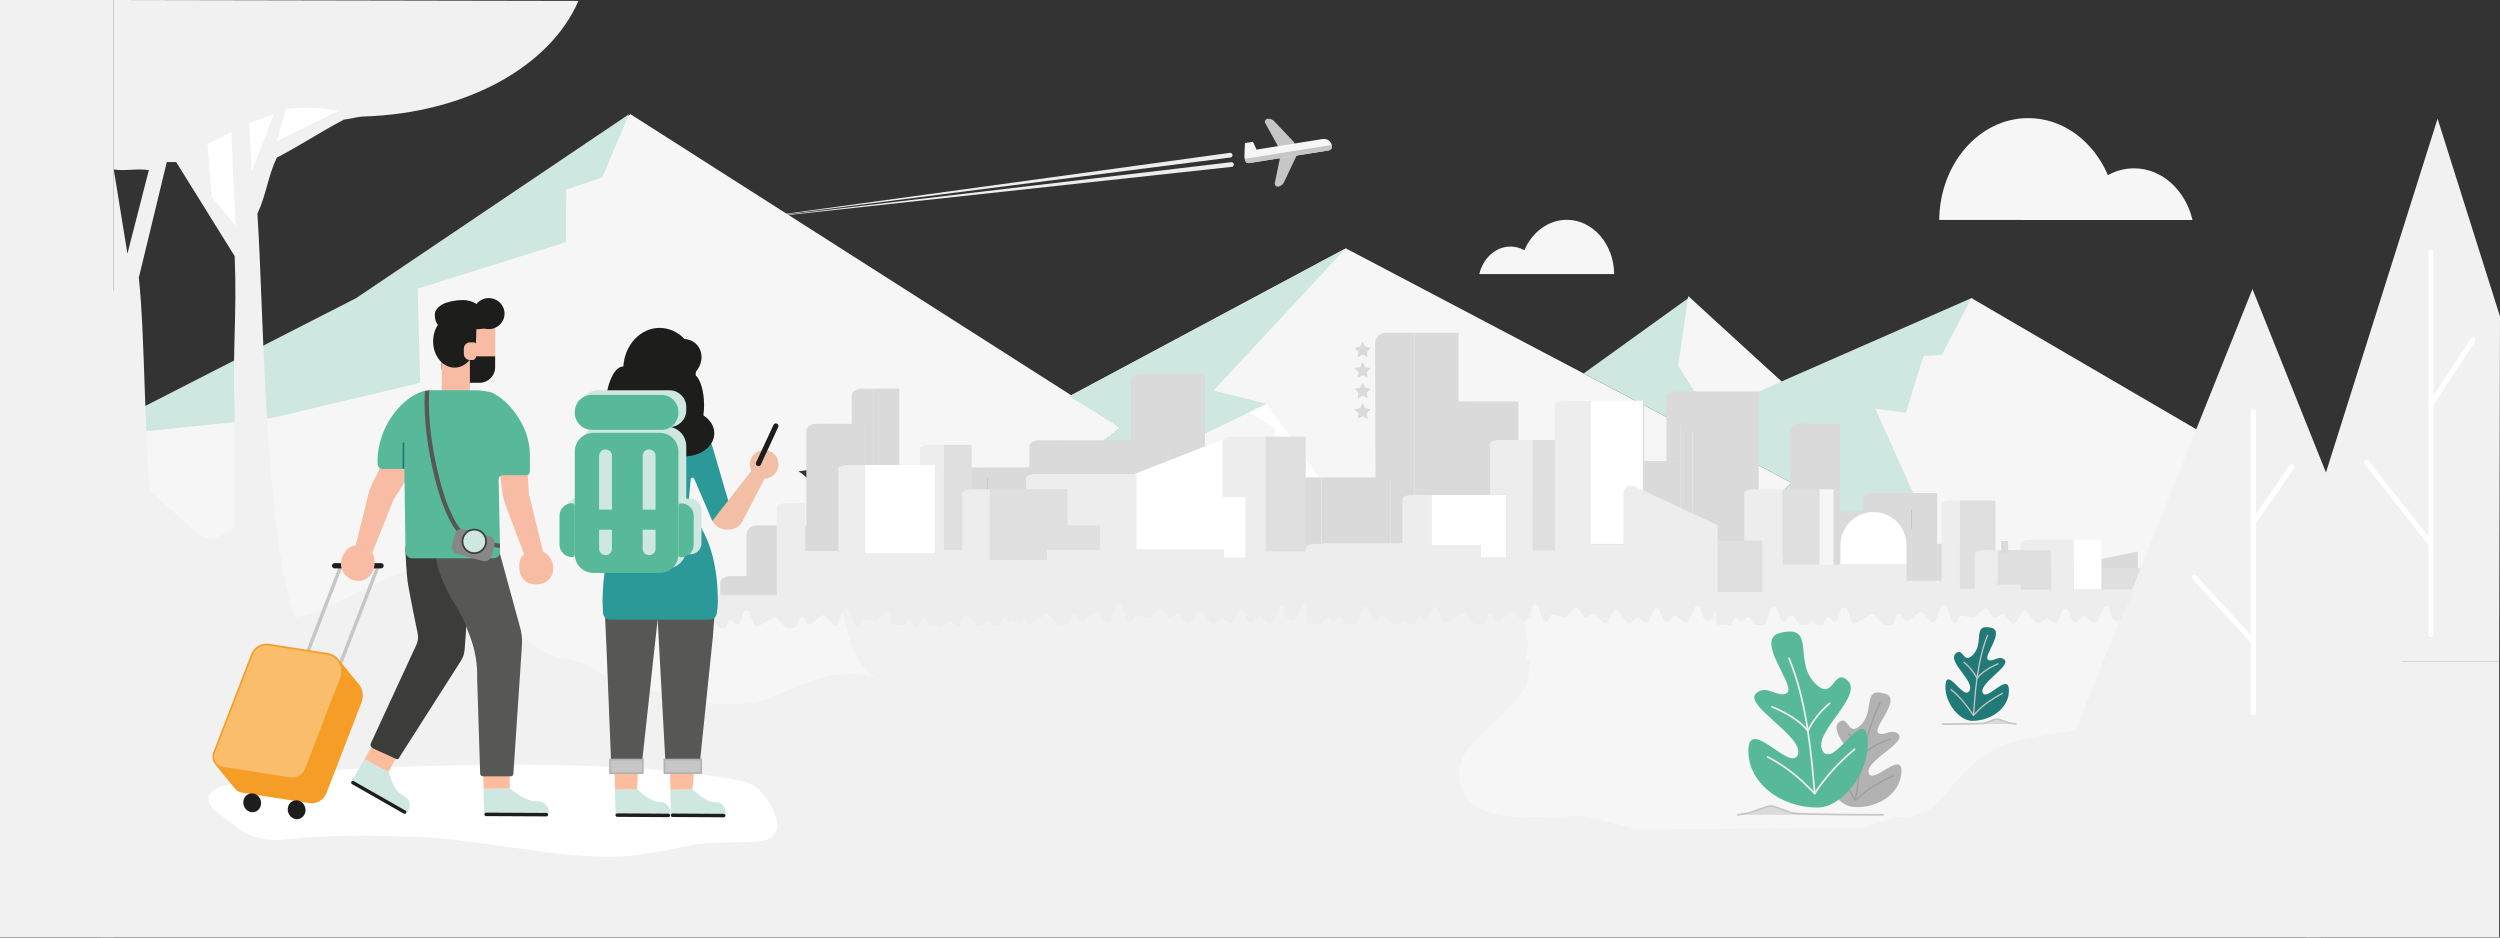 <svg width="1440" height="540" viewBox="0 0 1440 540" fill="none" xmlns="http://www.w3.org/2000/svg">
<rect x="0" y="0" width="1440" height="540" fill="#333333" stroke="none"/>
<g clip-path="url(#clip0_1_4)">
<path d="M708.745 90.716L422.686 127.235L708.394 88.035C708.752 87.987 709.114 88.084 709.401 88.303C709.688 88.523 709.876 88.847 709.923 89.205C709.971 89.563 709.875 89.925 709.655 90.212C709.436 90.499 709.112 90.687 708.754 90.734L708.745 90.716Z" fill="#EDEDED"/>
<path d="M709.492 96.106L421.751 127.361L709.186 93.424C709.363 93.404 709.542 93.418 709.714 93.467C709.886 93.516 710.046 93.598 710.186 93.708C710.326 93.819 710.443 93.956 710.53 94.112C710.617 94.268 710.672 94.439 710.693 94.617C710.713 94.794 710.699 94.973 710.65 95.145C710.601 95.317 710.519 95.477 710.409 95.617C710.298 95.757 710.161 95.874 710.005 95.96C709.849 96.047 709.678 96.103 709.501 96.124L709.492 96.106Z" fill="#EDEDED"/>
<path d="M1336.88 539.818H57.895V244.115L160.074 304.691H1336.88V539.818Z" fill="#F1F1F1"/>
<path d="M48.853 252.05L187.074 188.316L363.144 65.777L623.058 231.528C630.3 236.152 638.047 241.775 645.298 246.4C631.371 257.376 616.949 267.354 603.013 278.339L487.177 267.426L459.943 271.51C490.919 290.602 473.357 371.134 504.334 390.216C473.744 381.939 449.794 402.704 433.744 404.791C406.213 408.39 395.453 400.446 371.071 396.991C345.978 393.392 346.572 382.884 323.531 378.952C291.502 373.473 279.302 323.891 239.967 328.119C213.471 330.971 168.198 371.008 153.443 349.478C131.203 317.017 48.853 252.05 48.853 252.05Z" fill="#F6F6F6"/>
<path d="M963.188 344.179C986.142 322.142 1009.09 300.121 1032.04 278.114L968.802 244.87L912.202 215.099L972.482 171.698L1026.13 219.724L1135.59 171.698C1166.18 196.943 1196.77 222.183 1227.36 247.416L963.188 344.179Z" fill="#CEE7E0"/>
<path d="M125.4 468.157C116.511 461.859 119.21 454.032 130.996 452.16C154.694 448.391 180.479 443.784 210.052 442.507C289.531 439.052 377.765 439.151 428.858 450.271C440.914 452.898 450.379 473.141 447.149 478.872C442.983 486.25 436.632 484.63 408.696 485.494C394.346 485.935 374.688 494.014 347.859 493.465C321.632 492.935 308.002 489.345 259.059 483.425C247.434 482.021 218.824 481.005 194.685 481.517C182.485 481.778 171.779 482.66 162.917 483.695C154.541 484.675 144.617 482.381 138.499 478.045C133.839 474.743 130.069 471.441 125.4 468.157Z" fill="white"/>
<path d="M362.317 65.777C354.777 83.51 354.408 84.526 346.86 102.269L326.167 109.178L326.023 139.453L240.552 166.273L242.018 220.534L155 241.119L48.026 252.05L205.176 171.689L362.317 65.777Z" fill="#CEE7E0"/>
<path d="M588.644 289.378C611.776 307.237 631.02 311.934 644.318 312.914C660.512 314.102 670.274 309.963 692.172 314.966C703.868 317.665 705.533 319.833 720.495 323.144C738.489 327.139 745.146 325.987 757.607 328.263C768.404 330.243 783.698 334.831 801.557 346.689C821.741 330.65 841.924 314.618 862.107 298.591L850.285 323.495H840.046L837.725 348.048L883.214 318.493C896.556 310.647 908.333 301.326 921.676 293.481L910.34 323.333L884.249 339.527L879.129 380.446H925.392L963.179 344.179C986.301 322.334 1008.93 299.959 1032.04 278.114L912.202 215.135L775.196 143.052C722.042 171.47 668.915 199.889 615.815 228.307L645.298 246.4L588.644 289.378Z" fill="#F6F6F6"/>
<path d="M948.037 336.477L921.676 293.472L917.771 303.755L948.037 336.477Z" fill="white"/>
<path d="M876.853 322.613L862.071 298.501L857.573 308.146L874.55 324.107L876.853 322.613Z" fill="white"/>
<path d="M775.187 143.052L698.956 224.978L729.654 232.59L598.19 296.171L588.653 289.378L645.334 246.4L615.851 228.307L775.187 143.052Z" fill="#CEE7E0"/>
<path d="M773.262 293.472L729.663 232.581L719.343 237.574L734.755 247.021L731.795 263.026L773.262 293.472Z" fill="white"/>
<path d="M1362.14 281.686L1266.87 248.316L1135.57 171.716L1118.48 204.438L1107.97 205.005L1097.74 237.736L1080.23 235.388L1094.69 267.777L1128.22 342.685L1101.02 330.27L877.483 356.28C877.483 356.28 883.646 380.428 879.192 394.76C876.961 401.957 851.617 423.838 845.58 431.386C843.605 433.868 842.15 436.722 841.302 439.778C840.453 442.834 840.228 446.029 840.64 449.173C842.62 464.54 854.064 469.012 875.899 470.766L906.021 470.172C912.319 468.535 937.969 477.37 944.492 477.748L1066.52 476.929C1072.46 479.016 1088.11 470.451 1094.27 470.559C1110.07 470.847 1115.47 463.596 1125.48 451.441C1133.65 441.544 1145.88 430.901 1159.66 427.302C1185.66 420.5 1236.52 418.044 1254.53 398.206C1276.08 374.436 1362.14 281.686 1362.14 281.686Z" fill="#F6F6F6"/>
<path d="M972.464 170.555L966.625 210.619L983.944 238.213L1026.18 219.787L972.464 170.555Z" fill="#F6F6F6"/>
<path d="M662.554 277.214H651.452V347.427H662.554V277.214Z" fill="#DADADA"/>
<path d="M840.136 191.716H814.801V347.427H840.136V191.716Z" fill="#DADADA"/>
<path d="M518 223.835H503.308V346.788H518V223.835Z" fill="#DADADA"/>
<path d="M568.779 269.234H526.889V347.427H568.779V269.234Z" fill="#DADADA"/>
<path d="M651.398 253.624H612.819V347.427H651.398V253.624Z" fill="#DADADA"/>
<path d="M694.026 215.378H673.423V347.427H694.026V215.378Z" fill="#DADADA"/>
<path d="M800.91 274.992H761.251V344.692H800.91V274.992Z" fill="#DADADA"/>
<path d="M874.595 231.231H844.554V347.427H874.595V231.231Z" fill="#DADADA"/>
<path d="M936.323 285.159H912.733V347.427H936.323V285.159Z" fill="#DADADA"/>
<path d="M967.983 265.599H947.074V347.427H967.983V265.599Z" fill="#DADADA"/>
<path d="M967.974 232.518H959.859V265.599H967.974V232.518Z" fill="#DADADA"/>
<path d="M1013 225.473H974.938V347.418H1013V225.473Z" fill="#DADADA"/>
<path d="M1041.08 243.935H1059.78V347.4H1040.89V244.088C1040.88 244.063 1040.89 244.039 1040.9 244.016C1040.91 243.994 1040.93 243.975 1040.94 243.96C1040.96 243.945 1040.99 243.935 1041.01 243.93C1041.04 243.926 1041.06 243.927 1041.08 243.935Z" fill="#DADADA"/>
<path d="M1089.23 294.687H1060.88V347.427H1089.23V294.687Z" fill="#DADADA"/>
<path d="M1115.8 283.989H1101.24V347.427H1115.8V283.989Z" fill="#DADADA"/>
<path d="M1147.77 313.22H1115.81V347.427H1147.77V313.22Z" fill="#DADADA"/>
<path d="M974.947 339.042H967.983V339.536H974.947V339.042Z" fill="#DADADA" stroke="#1D1D1D" stroke-width="0.5" stroke-miterlimit="10" stroke-linecap="round"/>
<path d="M498.684 244.124H476.092V347.427H498.684V244.124Z" fill="#DADADA"/>
<path d="M585.63 306.284H568.653V347.418H585.63V306.284Z" fill="#DADADA"/>
<path d="M792.048 197.24C792.048 195.18 794.549 191.716 797.626 191.716H814.801V331.646H826.641V234.956C826.641 232.895 829.142 231.231 832.219 231.231H844.815V325.501H862.809V288.893C862.809 286.832 865.319 285.159 868.387 285.159H912.679V339.042H936.278V284.961H926.777V236.251C926.777 234.191 929.278 232.518 932.355 232.518H947.02V339.042H967.929V232.518H960.012V229.207C960.012 227.146 962.513 225.473 965.599 225.473H974.884V339.042H1005.6V326.14H1031.23V247.587C1031.23 245.518 1033.73 243.854 1036.82 243.854H1040.95V334.282H1048.88V298.42C1048.88 296.36 1051.38 294.687 1054.46 294.687H1060.89V329.955H1073.09V335.038H1089.24V294.687H1073.09V287.723C1073.09 285.663 1075.6 283.989 1078.67 283.989H1101.23V335.038L1147.76 334.561L1231.36 317.701V347.391H414.805V335.587C414.805 333.526 417.306 331.853 420.383 331.853H429.938V308.083C429.932 307.37 430.067 306.664 430.336 306.003C430.604 305.343 431.001 304.743 431.503 304.237C432.005 303.731 432.602 303.329 433.26 303.055C433.918 302.781 434.623 302.64 435.336 302.64H464.45V248.181C464.45 246.121 466.771 244.124 469.848 244.124H478.342L477.613 334.408H498.63V244.439H490.613V227.623C490.613 225.554 493.106 223.889 496.192 223.889H503.263V331.187H512.917V272.968C512.917 270.908 515.418 269.234 518.495 269.234H527.492V341.309H557.812V331.187H585.702V306.284H568.608V269.234H592.9V257.358C592.9 255.289 595.401 253.624 598.487 253.624H612.882V330.467H651.515V339.042H662.114V277.214H651.452V219.112C651.452 217.052 653.944 215.378 657.03 215.378H673.423V332.6H694.772V328.623C694.772 326.563 697.283 324.889 700.351 324.889H703.796V324.233H745.848V278.726C745.848 276.666 748.34 274.992 751.426 274.992H761.215V326.14H787.504V339.042H800.91V275.496H792.3" fill="#DADADA"/>
<path d="M867.631 285.087H824.473V321.174H867.631V285.087Z" fill="white"/>
<path d="M945.968 231.024H913.273V313.148H945.968V231.024Z" fill="white" stroke="white" stroke-width="0.5" stroke-miterlimit="10"/>
<path d="M910.34 253.417H882.755V325.897H910.34V253.417Z" fill="#DFDFDF"/>
<path d="M559.701 256.27H543.714V325.546H559.701V256.27Z" fill="#DFDFDF"/>
<path d="M614.978 281.848H570.255V325.906H614.978V281.848Z" fill="#DFDFDF"/>
<path d="M730.266 323.873H654.034V273.049L706.873 252.356L730.266 323.873Z" fill="white" stroke="white" stroke-width="0.5" stroke-miterlimit="10"/>
<path d="M752.11 251.501H728.871V325.906H752.11V251.501Z" fill="#DFDFDF"/>
<path d="M1015.03 311.511H989.351V346.599H1015.03V311.511Z" fill="#DFDFDF"/>
<path d="M1049.14 281.848H1026.72V346.59H1049.14V281.848Z" fill="#DFDFDF"/>
<path d="M1129.04 288.281H1149.41V346.59H1128.89V288.434C1128.89 288.393 1128.9 288.354 1128.93 288.326C1128.96 288.297 1129 288.281 1129.04 288.281Z" fill="#DFDFDF"/>
<path d="M1181.45 316.882H1150.59V346.599H1181.45V316.882Z" fill="#DFDFDF"/>
<path d="M1245.18 327.318H1210.39V346.59H1245.18V327.318Z" fill="#DFDFDF"/>
<path d="M1057.06 341.876H1049.49V342.154H1057.06V341.876Z" fill="#989898" stroke="#1D1D1D" stroke-width="0.5" stroke-miterlimit="10" stroke-linecap="round"/>
<path d="M538.675 267.858H498.171V325.897H538.675V267.858Z" fill="white"/>
<path d="M633.314 302.721H614.844V325.897H633.314V302.721Z" fill="#DFDFDF"/>
<path d="M1210.4 310.854H1194.54V339.581H1210.4V310.854Z" fill="white"/>
<path d="M1056.16 341.885H1074.79V334.597H1118.39V290.341C1118.39 289.18 1121.09 288.236 1124.47 288.236H1128.88V339.186H1137.52V318.978C1137.52 317.818 1140.22 316.882 1143.6 316.882H1150.59V336.747H1163.88V339.617H1181.45V316.882H1163.88V312.959C1163.88 311.79 1166.58 310.854 1169.96 310.854H1194.54V339.644L1245.18 339.374L1336.17 329.874V346.626L985.581 348.353L447.392 346.626V291.889C447.392 290.728 450.091 289.783 453.465 289.783H463.865V317.404H482.858V269.981C482.858 268.82 485.557 267.876 488.922 267.876H498.171V318.564H538.657V267.876H529.921V258.375C529.921 257.205 532.62 256.27 535.994 256.27H543.687V316.756H554.213V283.953C554.213 282.784 556.912 281.848 560.286 281.848H570.111V322.46H603.057V316.756H633.476V302.721H614.844V281.848H591.011V275.154C591.011 273.994 593.71 273.049 597.084 273.049H654.664V316.351H704.984V321.192H717.382V286.346H704.165V253.606C704.165 252.437 707.683 251.501 711.039 251.501H728.871V317.593H752.146V315.353C752.146 314.192 754.845 313.247 758.219 313.247H761.971V312.878H807.747V287.237C807.747 286.076 810.446 285.132 813.82 285.132H824.473V313.922H853.047V321.192H867.64V284.934H858.31V255.514C858.31 254.353 858.04 255.514 858.04 255.514C858.04 254.353 860.74 253.408 864.113 253.408H882.8V316.999H895.648V233.129C895.648 231.969 898.347 231.024 901.721 231.024H916.242V313.553H935.072V283.926C935.072 282.766 936.323 279.005 941.145 280.022L989.351 302.514V341.885H1015.04V311.403H1004.7V283.953C1004.7 282.793 1007.4 281.848 1010.77 281.848H1026.72V341.885H1049.49" fill="#EDEDED"/>
<path d="M1439.51 381.012H1305.4L1404.05 68.377L1440 182.306L1439.51 381.012Z" fill="#F1F1F1"/>
<path d="M1400.62 424.099H1194.2L1297.42 166.489L1400.62 424.099Z" fill="#F1F1F1"/>
<path d="M1297.92 237.178V410.567" stroke="white" stroke-width="3" stroke-linecap="round" stroke-linejoin="round"/>
<path d="M1297.16 368.651L1263.95 332.573" stroke="white" stroke-width="3" stroke-linecap="round" stroke-linejoin="round"/>
<path d="M1297.92 300.895L1320.16 268.892" stroke="white" stroke-width="3" stroke-linecap="round" stroke-linejoin="round"/>
<path d="M1400.22 145.31V365.475" stroke="white" stroke-width="3" stroke-linecap="round" stroke-linejoin="round"/>
<path d="M1399.41 312.249L1363.24 266.436" stroke="white" stroke-width="3" stroke-linecap="round" stroke-linejoin="round"/>
<path d="M1400.22 232.994L1424.44 195.738" stroke="white" stroke-width="3" stroke-linecap="round" stroke-linejoin="round"/>
<path d="M65.525 0V97.608C72.552 98.67 78.723 96.906 85.75 97.977C81.629 114.022 77.515 130.06 73.406 146.093L65.525 97.599V167.407L29.537 190.619V307.696C29.537 307.696 75.062 387.715 74.675 389.982C86.119 365.583 124.554 360.014 168.099 389.299L175.945 368.804C152.193 333.589 152.292 182.063 148.261 123.06C153.389 112.318 154.271 101.576 159.408 90.824C173.434 83.519 184.114 76.213 198.095 68.899C202.072 68.485 205.86 67.198 209.647 67.099C269.432 65.147 317.071 37.814 333.176 0.522L65.525 0ZM122.359 310.323C114.369 310.656 101.873 300.265 93.883 300.589C92.156 299.14 89.223 298.186 87.504 296.738C83.114 258.222 83.564 191.806 79.947 159.984C85.345 137.792 90.722 115.581 96.079 93.353H101.477L135.179 147.55C136.592 182.593 133.731 201.658 135.179 236.701V304.097C128.225 306.922 130.924 307.84 122.359 310.323Z" fill="#F1F1F1"/>
<path d="M133.236 76.033L135.674 130.105L121.882 113.218L119.561 82.925L133.236 76.033Z" fill="white"/>
<path d="M143.493 70.869L145.04 98.76L157.816 65.714L143.493 70.869Z" fill="white"/>
<path d="M164.518 62.763L159.426 81.278L194.802 63.878C187.125 62.356 179.291 61.773 171.473 62.142C169.071 62.286 166.75 62.493 164.518 62.763Z" fill="white"/>
<path d="M736.141 107.568C735.886 107.582 735.631 107.543 735.393 107.451C735.155 107.36 734.939 107.219 734.759 107.038C734.58 106.856 734.441 106.639 734.352 106.4C734.263 106.161 734.225 105.906 734.242 105.651L737.139 91.598L735.898 83.789L728.7 70.797C728.6 70.566 728.552 70.315 728.559 70.062C728.566 69.81 728.629 69.562 728.742 69.337C728.855 69.111 729.016 68.913 729.214 68.757C729.412 68.6 729.642 68.489 729.888 68.431C730.691 68.317 731.51 68.41 732.267 68.702C733.025 68.993 733.695 69.473 734.215 70.095L745.47 82.016L746.748 89.826L739.73 104.653C739.433 105.406 738.946 106.07 738.317 106.581C737.689 107.091 736.939 107.431 736.141 107.568Z" fill="#C6C6C6"/>
<path d="M723.779 86.164L761.881 80.073C762.485 79.975 763.103 79.998 763.699 80.14C764.294 80.282 764.856 80.54 765.352 80.9C765.847 81.259 766.267 81.713 766.587 82.235C766.907 82.757 767.121 83.337 767.216 83.942C767.302 84.562 767.142 85.191 766.771 85.695C766.399 86.2 765.846 86.539 765.228 86.641L719.649 93.901C717.544 94.234 717.103 92.552 716.77 90.447L717.085 82.475C717.082 82.466 717.082 82.457 717.083 82.448C717.084 82.439 717.088 82.43 717.093 82.422C717.098 82.414 717.105 82.408 717.113 82.403C717.121 82.398 717.13 82.395 717.139 82.394L721.637 81.683C721.648 81.676 721.661 81.672 721.673 81.672C721.686 81.672 721.699 81.676 721.709 81.683L723.779 86.164Z" fill="#F6F6F6"/>
<path d="M767.216 83.969C767.302 84.589 767.142 85.218 766.77 85.722C766.399 86.227 765.845 86.566 765.228 86.668L719.649 93.928C717.85 94.207 717.292 93.029 716.95 91.463L767.117 83.474C767.162 83.636 767.195 83.802 767.216 83.969Z" fill="#C6C6C6"/>
<path d="M1439.51 380.895H1328.94V539.818H1439.51V380.895Z" fill="#F1F1F1"/>
<path d="M65.525 0H0V539.818H65.525V0Z" fill="#F1F1F1"/>
<path d="M1134.07 398.385C1130.57 402.569 1121.15 383.621 1120.57 395.03C1120.1 404.926 1128.78 415.309 1136.15 415.21C1148.43 415.048 1157.74 406.537 1157.11 397C1156.51 387.301 1144.08 404.548 1141.97 398.862C1139.97 393.464 1158.58 383.567 1154.56 379.969C1151.33 377.117 1148.01 381.543 1145.23 380.113C1141.73 378.313 1155.25 363.495 1146.95 361.588C1135.09 358.889 1144.02 371.485 1135.25 378.223C1130.87 381.624 1130.49 372.762 1126.57 376.316C1121.11 381.309 1138.66 392.897 1134.07 398.385Z" fill="#217978"/>
<path d="M1144.83 365.951C1138.65 381.354 1137.63 400.221 1136.73 412.025" stroke="#C6C6C6" stroke-width="0.75" stroke-linecap="round" stroke-linejoin="round"/>
<path d="M1138.78 390.702C1136.93 387.135 1134.37 383.99 1131.24 381.462" stroke="#C6C6C6" stroke-width="0.75" stroke-linecap="round" stroke-linejoin="round"/>
<path d="M1150.84 382.371C1145.59 384.638 1141.17 387.472 1138.78 390.729" stroke="#C6C6C6" stroke-width="0.75" stroke-linecap="round" stroke-linejoin="round"/>
<path d="M1153.36 399.366C1148.59 401.939 1143.41 405.223 1139.61 409.083L1136.72 412.025" stroke="#C6C6C6" stroke-width="0.75" stroke-linecap="round" stroke-linejoin="round"/>
<path d="M1123.77 397.171C1129.02 401.363 1132.77 406.312 1136.6 411.836L1136.72 412.025" stroke="#C6C6C6" stroke-width="0.75" stroke-linecap="round" stroke-linejoin="round"/>
<path d="M1066.64 443.91C1061.95 448.759 1052.01 424.504 1050.3 438.512C1048.81 450.685 1058.6 464.315 1067.71 464.855C1082.89 465.755 1095.11 456.083 1095.25 444.252C1095.39 432.214 1078.47 452.394 1076.35 445.152C1074.37 438.332 1098.25 427.734 1093.56 422.947C1089.83 419.142 1085.33 424.297 1082.03 422.29C1077.86 419.744 1095.89 402.668 1085.83 399.564C1071.43 395.12 1081.33 411.485 1069.93 419.061C1064.21 422.866 1064.53 411.863 1059.37 415.921C1052.19 421.643 1072.82 437.54 1066.64 443.91Z" fill="#B2B2B2"/>
<path d="M1082.87 404.863C1073.87 423.334 1070.86 446.546 1068.69 461.04" stroke="#9D9D9C" stroke-width="0.75" stroke-linecap="round" stroke-linejoin="round"/>
<path d="M1073.16 434.841C1071.2 430.266 1068.31 426.147 1064.68 422.74" stroke="#9D9D9C" stroke-width="0.75" stroke-linecap="round" stroke-linejoin="round"/>
<path d="M1088.8 425.61C1082.13 427.932 1076.4 431.009 1073.16 434.841" stroke="#9D9D9C" stroke-width="0.75" stroke-linecap="round" stroke-linejoin="round"/>
<path d="M1090.43 446.861C1084.31 449.605 1077.61 453.159 1072.57 457.658L1068.73 461.031" stroke="#9D9D9C" stroke-width="0.75" stroke-linecap="round" stroke-linejoin="round"/>
<path d="M1054.04 441.472C1060.14 447.122 1064.34 453.573 1068.54 460.744L1068.69 460.995" stroke="#9D9D9C" stroke-width="0.75" stroke-linecap="round" stroke-linejoin="round"/>
<path d="M1050.51 433.438C1057.2 441.211 1074.44 405.34 1075.77 426.771C1076.93 445.35 1060.87 465.125 1046.98 465.125C1023.88 465.125 1006.24 449.362 1007.09 431.422C1007.99 413.159 1031.77 445.278 1035.6 434.526C1039.2 424.36 1004 406.159 1011.53 399.321C1017.52 393.923 1023.88 402.11 1029.06 399.321C1035.6 395.848 1009.82 368.345 1025.36 364.539C1047.58 359.141 1031.13 383.019 1047.69 395.516C1056.02 401.813 1056.52 385.115 1063.97 391.719C1074.44 400.986 1041.73 423.226 1050.51 433.438Z" fill="#57B999"/>
<path d="M1030.48 379.24C1041.27 405.178 1043.48 437.09 1045.27 457.037" stroke="#EDEDED" stroke-linecap="round" stroke-linejoin="round"/>
<path d="M1041.29 420.995C1044.34 414.914 1048.61 409.529 1053.83 405.178" stroke="#EDEDED" stroke-linecap="round" stroke-linejoin="round"/>
<path d="M1020.69 407.131C1029.61 410.837 1037.18 415.534 1041.29 420.995" stroke="#EDEDED" stroke-linecap="round" stroke-linejoin="round"/>
<path d="M1018.21 436.002C1026.34 440.246 1033.79 445.683 1040.31 452.133L1045.27 457.037" stroke="#EDEDED" stroke-linecap="round" stroke-linejoin="round"/>
<path d="M1068.24 431.593C1059.45 438.807 1051.77 447.27 1045.45 456.713L1045.23 457.037" stroke="#EDEDED" stroke-linecap="round" stroke-linejoin="round"/>
<path d="M1084.64 469.327C1084.64 469.327 1037.41 469.327 1032.58 468.319C1030.15 467.824 1022.59 464.333 1020.12 464.279C1017.26 464.216 1009.86 467.806 1007.04 468.319C1003.81 468.904 1000.99 469.327 1000.99 469.327" fill="#DADADA"/>
<path d="M1084.64 469.327C1084.64 469.327 1037.41 469.327 1032.58 468.319C1030.15 467.824 1022.59 464.333 1020.12 464.279C1017.26 464.216 1009.86 467.806 1007.04 468.319C1003.81 468.904 1000.99 469.327 1000.99 469.327" stroke="#C6C6C6" stroke-linecap="round" stroke-linejoin="round"/>
<path d="M1118.75 417.081C1118.75 417.081 1140.48 417.081 1143.22 416.506C1144.58 416.227 1148.85 414.256 1150.24 414.229C1151.86 414.229 1156.04 416.218 1157.63 416.506C1159.43 416.838 1161.17 417.081 1161.17 417.081" fill="#DADADA"/>
<path d="M1118.75 417.081C1118.75 417.081 1140.48 417.081 1143.22 416.506C1144.58 416.227 1148.85 414.256 1150.24 414.229C1151.86 414.229 1156.04 416.218 1157.63 416.506C1159.43 416.838 1161.17 417.081 1161.17 417.081" stroke="#C6C6C6" stroke-linecap="round" stroke-linejoin="round"/>
<path d="M1117 126.686C1117.27 94.297 1140.12 68.026 1168.28 68.026C1188.4 68.026 1205.8 81.404 1214.17 100.892C1218.77 98.321 1223.95 96.968 1229.22 96.96C1245.29 96.96 1258.86 109.556 1262.89 126.731" fill="#F6F6F6"/>
<path d="M929.755 157.852C929.611 140.587 917.447 126.614 902.467 126.614C891.761 126.614 882.494 133.74 878.014 144.122C875.569 142.748 872.811 142.026 870.006 142.026C861.441 142.026 854.226 148.747 852.075 157.87" fill="#F6F6F6"/>
<path d="M990.188 359.933H995.964C996.316 359.933 996.661 359.83 996.955 359.637C997.249 359.443 997.48 359.167 997.619 358.844L998.438 356.946C998.58 356.629 998.811 356.36 999.102 356.171C999.393 355.983 999.733 355.882 1000.08 355.882C1000.43 355.882 1000.77 355.983 1001.06 356.171C1001.35 356.36 1001.58 356.629 1001.72 356.946C1001.86 357.237 1002.07 357.487 1002.33 357.669C1002.6 357.852 1002.91 357.96 1003.23 357.983C1003.55 358.006 1003.87 357.943 1004.15 357.8C1004.44 357.657 1004.69 357.44 1004.86 357.17L1005.46 356.217C1005.64 355.937 1005.9 355.711 1006.2 355.566C1006.49 355.421 1006.83 355.361 1007.16 355.394C1007.49 355.426 1007.8 355.55 1008.07 355.751C1008.33 355.952 1008.54 356.222 1008.66 356.532L1009.56 358.799C1009.69 359.137 1009.92 359.428 1010.22 359.633C1010.52 359.839 1010.87 359.949 1011.23 359.951H1015.28C1015.64 359.948 1016 359.835 1016.3 359.626C1016.6 359.417 1016.83 359.122 1016.95 358.781L1020.03 350.684C1020.16 350.351 1020.39 350.064 1020.68 349.86C1020.97 349.655 1021.32 349.543 1021.67 349.536C1022.03 349.529 1022.38 349.629 1022.68 349.822C1022.98 350.015 1023.22 350.293 1023.36 350.621L1025.98 356.775C1026.11 357.074 1026.32 357.332 1026.58 357.522C1026.85 357.712 1027.16 357.826 1027.49 357.852C1027.81 357.877 1028.14 357.814 1028.43 357.669C1028.72 357.524 1028.97 357.302 1029.14 357.026L1030.22 355.326C1030.37 355.088 1030.58 354.889 1030.82 354.746C1031.07 354.604 1031.34 354.521 1031.63 354.505C1031.91 354.489 1032.19 354.541 1032.45 354.655C1032.71 354.77 1032.94 354.944 1033.12 355.164L1036.43 359.258C1036.6 359.461 1036.81 359.626 1037.05 359.739C1037.29 359.853 1037.55 359.913 1037.81 359.915H1040.43C1040.72 359.914 1041 359.843 1041.26 359.709C1041.52 359.574 1041.74 359.379 1041.9 359.141L1042.39 358.43C1042.57 358.172 1042.81 357.966 1043.09 357.831C1043.38 357.696 1043.69 357.637 1044 357.661C1044.32 357.685 1044.62 357.79 1044.88 357.965C1045.14 358.141 1045.35 358.382 1045.48 358.664L1045.59 358.898C1045.74 359.202 1045.97 359.459 1046.25 359.639C1046.54 359.819 1046.87 359.914 1047.21 359.915H1049.01C1049.39 359.914 1049.76 359.794 1050.07 359.571C1050.37 359.348 1050.6 359.034 1050.72 358.673L1051.42 356.595C1051.53 356.28 1051.72 356.001 1051.97 355.788C1052.23 355.576 1052.54 355.438 1052.87 355.391C1053.2 355.343 1053.53 355.387 1053.84 355.519C1054.14 355.651 1054.41 355.864 1054.6 356.136L1055.29 357.125C1055.48 357.389 1055.74 357.596 1056.03 357.725C1056.33 357.854 1056.66 357.901 1056.98 357.859C1057.3 357.818 1057.61 357.69 1057.86 357.489C1058.12 357.289 1058.31 357.023 1058.43 356.721L1060.54 351.035C1060.66 350.69 1060.89 350.393 1061.19 350.183C1061.5 349.974 1061.85 349.861 1062.22 349.861C1062.59 349.861 1062.95 349.974 1063.25 350.183C1063.55 350.393 1063.78 350.69 1063.91 351.035L1066.49 357.908C1066.58 358.154 1066.72 358.377 1066.91 358.562C1067.09 358.748 1067.32 358.89 1067.56 358.98C1067.81 359.07 1068.07 359.105 1068.33 359.083C1068.59 359.061 1068.85 358.983 1069.07 358.853L1077.46 353.932C1077.81 353.731 1078.21 353.654 1078.61 353.711C1079.01 353.768 1079.38 353.956 1079.65 354.246L1084.47 359.357C1084.63 359.534 1084.83 359.674 1085.05 359.77C1085.27 359.867 1085.51 359.916 1085.75 359.915H1089.15C1089.51 359.912 1089.87 359.796 1090.18 359.582C1090.48 359.367 1090.7 359.066 1090.83 358.718L1092.16 355.074C1092.27 354.768 1092.47 354.497 1092.72 354.292C1092.97 354.088 1093.28 353.956 1093.6 353.912C1093.93 353.867 1094.26 353.912 1094.56 354.041C1094.86 354.169 1095.12 354.377 1095.31 354.642L1097.04 357.045C1097.19 357.239 1097.37 357.403 1097.58 357.527C1097.78 357.651 1098.01 357.731 1098.25 357.764C1098.49 357.797 1098.74 357.781 1098.97 357.718C1099.2 357.654 1099.42 357.545 1099.61 357.395L1105.2 352.897C1105.55 352.618 1106 352.483 1106.45 352.518C1106.9 352.553 1107.32 352.755 1107.63 353.086L1111.88 357.764C1112.09 357.988 1112.35 358.155 1112.64 358.249C1112.93 358.344 1113.24 358.364 1113.54 358.306C1113.84 358.249 1114.12 358.116 1114.35 357.92C1114.59 357.725 1114.77 357.473 1114.88 357.188L1117.88 349.496C1118.01 349.158 1118.24 348.867 1118.54 348.661C1118.84 348.456 1119.2 348.347 1119.56 348.347C1119.92 348.347 1120.28 348.456 1120.58 348.661C1120.88 348.867 1121.11 349.158 1121.24 349.496L1124.24 357.404C1124.35 357.678 1124.51 357.923 1124.73 358.117C1124.95 358.311 1125.22 358.449 1125.5 358.518C1125.79 358.587 1126.08 358.586 1126.37 358.514C1126.65 358.442 1126.91 358.302 1127.13 358.106L1128.63 354.93C1128.91 354.68 1129.26 354.522 1129.63 354.479C1130 354.435 1130.37 354.508 1130.7 354.687L1135.64 355.641C1135.98 355.824 1136.36 355.895 1136.74 355.845C1137.12 355.795 1137.47 355.626 1137.75 355.362L1142.19 351.053C1142.38 350.876 1142.6 350.742 1142.84 350.658C1143.09 350.575 1143.34 350.545 1143.6 350.569C1143.86 350.594 1144.1 350.673 1144.33 350.802C1144.55 350.93 1144.74 351.105 1144.89 351.313L1147.45 355.002C1147.7 355.352 1148.06 355.603 1148.48 355.71C1148.89 355.817 1149.33 355.774 1149.71 355.587L1152.95 353.959C1153.18 353.848 1153.42 353.786 1153.67 353.775C1153.92 353.764 1154.17 353.805 1154.4 353.896L1159.02 359.294C1159.42 359.445 1159.86 359.452 1160.26 359.314C1160.66 359.176 1160.99 358.901 1161.21 358.538L1164.72 352.681C1164.87 352.436 1165.08 352.23 1165.32 352.081C1165.57 351.933 1165.85 351.846 1166.14 351.827C1166.42 351.809 1166.71 351.859 1166.98 351.975C1167.24 352.091 1167.47 352.268 1167.65 352.492L1172.43 358.511C1172.72 358.869 1173.13 359.104 1173.58 359.169C1174.03 359.234 1174.49 359.124 1174.87 358.862L1178.09 356.559C1178.39 356.348 1178.75 356.235 1179.12 356.235C1179.49 356.235 1179.85 356.348 1180.15 356.559L1182.85 358.52C1183.07 358.675 1183.33 358.777 1183.59 358.819C1183.86 358.861 1184.14 358.842 1184.4 358.763C1184.66 358.684 1184.89 358.548 1185.09 358.364C1185.29 358.18 1185.45 357.954 1185.55 357.701L1187.91 351.763C1188.04 351.436 1188.26 351.155 1188.55 350.954C1188.84 350.754 1189.19 350.644 1189.54 350.637C1189.89 350.63 1190.24 350.728 1190.54 350.917C1190.84 351.106 1191.07 351.378 1191.22 351.7L1193.77 357.458C1193.89 357.724 1194.07 357.956 1194.29 358.137C1194.52 358.318 1194.79 358.442 1195.07 358.498C1195.36 358.553 1195.65 358.539 1195.93 358.457C1196.21 358.375 1196.46 358.227 1196.67 358.025L1199.12 355.596C1199.43 355.294 1199.84 355.116 1200.27 355.092C1200.7 355.069 1201.13 355.203 1201.47 355.47L1205.28 358.484C1205.49 358.645 1205.73 358.757 1205.99 358.814C1206.25 358.871 1206.51 358.87 1206.77 358.811C1207.03 358.753 1207.27 358.638 1207.48 358.476C1207.69 358.314 1207.86 358.108 1207.98 357.872L1211.84 350.216C1211.97 349.953 1212.17 349.727 1212.41 349.558C1212.65 349.389 1212.93 349.283 1213.23 349.248C1213.52 349.213 1213.82 349.252 1214.09 349.359C1214.37 349.467 1214.61 349.64 1214.81 349.865L1215.94 354.894L1216.84 356.325L1218.04 357.332C1219.21 358.331 1221.89 357.476 1221.89 355.911L1228.18 342.757C1228.18 341.732 1223.78 340.913 1222.79 340.913H990.188C989.948 340.913 989.71 340.961 989.489 341.054C989.267 341.147 989.067 341.284 988.899 341.456C988.732 341.628 988.6 341.831 988.512 342.055C988.425 342.278 988.382 342.517 988.388 342.757V358.079C988.381 358.32 988.422 358.56 988.51 358.784C988.597 359.009 988.728 359.214 988.896 359.387C989.064 359.559 989.265 359.697 989.487 359.791C989.708 359.884 989.947 359.933 990.188 359.933Z" fill="#EDEDED"/>
<path d="M515.031 359.933H520.834C521.185 359.931 521.528 359.827 521.82 359.634C522.113 359.441 522.342 359.166 522.481 358.844L523.308 356.946C523.45 356.629 523.681 356.36 523.972 356.171C524.264 355.983 524.603 355.882 524.95 355.882C525.297 355.882 525.637 355.983 525.928 356.171C526.22 356.36 526.45 356.629 526.592 356.946C526.727 357.237 526.938 357.487 527.203 357.669C527.467 357.852 527.776 357.96 528.096 357.983C528.416 358.006 528.737 357.943 529.025 357.8C529.313 357.657 529.557 357.44 529.732 357.17L530.344 356.217C530.523 355.939 530.776 355.716 531.074 355.572C531.372 355.429 531.703 355.37 532.033 355.402C532.362 355.435 532.675 355.558 532.939 355.757C533.203 355.956 533.407 356.224 533.529 356.532L534.429 358.799C534.559 359.136 534.787 359.426 535.084 359.631C535.38 359.836 535.732 359.948 536.093 359.95H540.142C540.508 359.95 540.865 359.838 541.166 359.629C541.466 359.42 541.696 359.124 541.824 358.781L544.892 350.684C545.02 350.348 545.245 350.059 545.539 349.852C545.832 349.646 546.181 349.532 546.54 349.525C546.899 349.518 547.251 349.619 547.553 349.814C547.854 350.009 548.09 350.29 548.23 350.621L550.848 356.775C550.979 357.072 551.188 357.328 551.453 357.516C551.717 357.704 552.028 357.817 552.352 357.843C552.676 357.869 553 357.807 553.292 357.663C553.583 357.519 553.83 357.299 554.006 357.026L555.113 355.38C555.267 355.143 555.475 354.946 555.719 354.805C555.964 354.663 556.238 354.581 556.52 354.565C556.802 354.55 557.084 354.6 557.343 354.714C557.602 354.827 557.83 355 558.01 355.218L561.321 359.312C561.489 359.516 561.7 359.682 561.94 359.795C562.179 359.909 562.441 359.968 562.706 359.969H565.324C565.613 359.967 565.897 359.895 566.152 359.761C566.407 359.626 566.626 359.432 566.791 359.195L567.286 358.484C567.465 358.228 567.707 358.024 567.989 357.89C568.272 357.757 568.584 357.699 568.895 357.722C569.206 357.746 569.506 357.85 569.765 358.025C570.024 358.199 570.233 358.438 570.371 358.718L570.488 358.952C570.635 359.255 570.863 359.511 571.148 359.691C571.433 359.87 571.762 359.967 572.099 359.969H573.898C574.276 359.966 574.644 359.845 574.949 359.622C575.254 359.4 575.482 359.086 575.599 358.727L576.3 356.649C576.406 356.332 576.597 356.05 576.854 355.836C577.11 355.622 577.421 355.483 577.751 355.436C578.082 355.388 578.419 355.433 578.725 355.567C579.032 355.7 579.295 355.916 579.485 356.19L580.169 357.179C580.358 357.445 580.616 357.655 580.914 357.785C581.213 357.916 581.542 357.963 581.865 357.921C582.188 357.88 582.494 357.751 582.75 357.549C583.006 357.347 583.202 357.079 583.318 356.775L585.423 351.089C585.553 350.747 585.783 350.453 586.084 350.246C586.384 350.038 586.741 349.927 587.106 349.927C587.471 349.927 587.827 350.038 588.128 350.246C588.428 350.453 588.659 350.747 588.788 351.089L591.37 357.962C591.46 358.208 591.603 358.431 591.788 358.616C591.973 358.802 592.196 358.944 592.442 359.034C592.688 359.124 592.95 359.159 593.211 359.137C593.472 359.115 593.725 359.037 593.952 358.907L602.347 353.986C602.694 353.788 603.098 353.711 603.494 353.768C603.89 353.825 604.255 354.012 604.533 354.3L609.346 359.411C609.514 359.586 609.715 359.726 609.937 359.822C610.16 359.918 610.399 359.968 610.642 359.969H614.025C614.396 359.968 614.757 359.852 615.06 359.638C615.363 359.424 615.592 359.121 615.716 358.772L617.039 355.128C617.15 354.819 617.344 354.547 617.6 354.341C617.855 354.134 618.162 354.002 618.487 353.957C618.812 353.913 619.144 353.958 619.445 354.088C619.746 354.219 620.006 354.429 620.197 354.696L621.924 357.098C622.067 357.295 622.248 357.46 622.456 357.584C622.664 357.709 622.895 357.79 623.136 357.823C623.376 357.855 623.621 357.839 623.855 357.775C624.089 357.711 624.307 357.6 624.497 357.449L630.084 352.951C630.439 352.672 630.886 352.537 631.336 352.572C631.786 352.607 632.206 352.809 632.514 353.14L636.76 357.818C636.968 358.042 637.229 358.209 637.519 358.303C637.809 358.398 638.118 358.418 638.418 358.36C638.717 358.303 638.997 358.17 639.231 357.974C639.465 357.779 639.646 357.527 639.756 357.242L642.77 349.55C642.901 349.212 643.132 348.921 643.431 348.715C643.73 348.51 644.085 348.401 644.448 348.401C644.811 348.401 645.165 348.51 645.465 348.715C645.764 348.921 645.995 349.212 646.126 349.55L649.131 357.458C649.235 357.731 649.403 357.974 649.622 358.167C649.841 358.36 650.103 358.496 650.386 358.565C650.669 358.634 650.965 358.634 651.248 358.563C651.531 358.492 651.792 358.354 652.01 358.16L653.521 354.984C653.798 354.736 654.144 354.579 654.513 354.536C654.882 354.492 655.255 354.564 655.582 354.741L660.53 355.695C660.864 355.876 661.247 355.946 661.624 355.896C662 355.846 662.351 355.678 662.626 355.416L667.08 351.106C667.267 350.93 667.489 350.796 667.732 350.712C667.975 350.629 668.233 350.599 668.489 350.623C668.744 350.648 668.992 350.727 669.214 350.856C669.437 350.984 669.629 351.158 669.779 351.367L672.343 355.056C672.589 355.408 672.953 355.661 673.369 355.768C673.784 355.875 674.225 355.83 674.61 355.641L677.849 354.013C678.073 353.902 678.317 353.84 678.567 353.829C678.816 353.818 679.065 353.859 679.298 353.95L683.913 359.348C684.308 359.499 684.744 359.506 685.144 359.368C685.544 359.229 685.882 358.955 686.099 358.592L689.617 352.735C689.768 352.49 689.975 352.284 690.222 352.135C690.469 351.987 690.747 351.9 691.035 351.881C691.322 351.863 691.61 351.913 691.873 352.029C692.137 352.145 692.369 352.322 692.55 352.546L697.319 358.565C697.604 358.925 698.017 359.162 698.472 359.227C698.927 359.292 699.39 359.181 699.766 358.916L702.978 356.613C703.28 356.402 703.639 356.289 704.008 356.289C704.376 356.289 704.736 356.402 705.038 356.613L707.791 358.574C708.014 358.728 708.269 358.831 708.537 358.873C708.805 358.915 709.079 358.896 709.339 358.817C709.598 358.738 709.837 358.602 710.036 358.418C710.235 358.234 710.391 358.008 710.49 357.755L712.847 351.817C712.982 351.491 713.21 351.212 713.502 351.014C713.794 350.816 714.138 350.709 714.491 350.705C714.844 350.701 715.19 350.801 715.486 350.992C715.783 351.184 716.016 351.458 716.158 351.781L718.704 357.539C718.826 357.794 719.006 358.017 719.23 358.19C719.454 358.362 719.716 358.48 719.994 358.532C720.271 358.585 720.558 358.571 720.829 358.492C721.101 358.414 721.35 358.272 721.556 358.079L724.004 355.65C724.316 355.346 724.728 355.166 725.163 355.143C725.598 355.119 726.027 355.255 726.37 355.524L730.167 358.538C730.376 358.699 730.619 358.811 730.877 358.868C731.135 358.925 731.402 358.924 731.66 358.865C731.917 358.807 732.159 358.692 732.367 358.53C732.576 358.368 732.746 358.162 732.866 357.926L736.725 350.27C736.859 350.005 737.057 349.777 737.3 349.607C737.544 349.437 737.825 349.33 738.12 349.295C738.415 349.261 738.714 349.299 738.99 349.408C739.266 349.517 739.511 349.692 739.703 349.919L740.828 354.948L741.728 356.379L742.924 357.386C744.103 358.385 746.784 357.53 746.784 355.965L753.082 342.811C753.082 341.786 748.673 340.967 747.684 340.967H515.031C514.791 340.967 514.553 341.015 514.332 341.108C514.111 341.201 513.91 341.338 513.743 341.51C513.575 341.682 513.443 341.885 513.356 342.109C513.268 342.332 513.226 342.571 513.232 342.811V358.079C513.225 358.32 513.266 358.56 513.353 358.784C513.44 359.009 513.572 359.214 513.739 359.387C513.907 359.559 514.108 359.697 514.33 359.791C514.552 359.884 514.79 359.933 515.031 359.933Z" fill="#EDEDED"/>
<path d="M357.962 361.768H363.765C364.116 361.767 364.459 361.663 364.751 361.47C365.044 361.276 365.273 361.001 365.412 360.679L366.239 358.781C366.381 358.464 366.612 358.195 366.903 358.007C367.195 357.818 367.534 357.718 367.881 357.718C368.228 357.718 368.568 357.818 368.859 358.007C369.151 358.195 369.381 358.464 369.523 358.781C369.659 359.072 369.869 359.322 370.134 359.505C370.398 359.687 370.707 359.795 371.027 359.818C371.347 359.841 371.668 359.778 371.956 359.635C372.244 359.492 372.488 359.275 372.663 359.006L373.275 358.052C373.454 357.774 373.707 357.551 374.005 357.408C374.303 357.264 374.634 357.205 374.964 357.238C375.293 357.27 375.606 357.393 375.87 357.592C376.134 357.791 376.338 358.06 376.46 358.367L377.36 360.634C377.49 360.972 377.72 361.263 378.018 361.469C378.317 361.674 378.671 361.785 379.033 361.786H383.073C383.439 361.785 383.796 361.673 384.097 361.464C384.397 361.255 384.627 360.959 384.755 360.616L387.823 352.519C387.951 352.184 388.176 351.894 388.47 351.688C388.763 351.481 389.112 351.367 389.471 351.36C389.83 351.354 390.182 351.454 390.484 351.65C390.785 351.845 391.021 352.126 391.161 352.456L393.779 358.61C393.91 358.907 394.119 359.164 394.384 359.352C394.648 359.54 394.959 359.653 395.283 359.679C395.607 359.704 395.931 359.642 396.223 359.498C396.514 359.355 396.761 359.135 396.937 358.862L398.017 357.161C398.171 356.925 398.379 356.728 398.623 356.586C398.868 356.444 399.142 356.362 399.424 356.347C399.706 356.331 399.988 356.382 400.247 356.495C400.506 356.609 400.734 356.781 400.914 357L404.225 361.093C404.393 361.298 404.604 361.463 404.844 361.577C405.083 361.69 405.345 361.749 405.61 361.75H408.228C408.517 361.748 408.801 361.677 409.056 361.542C409.311 361.407 409.53 361.213 409.695 360.976L410.19 360.265C410.369 360.01 410.611 359.805 410.894 359.672C411.176 359.538 411.488 359.48 411.799 359.504C412.11 359.527 412.41 359.632 412.669 359.806C412.928 359.981 413.137 360.22 413.276 360.499L413.392 360.733C413.539 361.036 413.767 361.292 414.052 361.472C414.337 361.652 414.666 361.748 415.003 361.75H416.802C417.18 361.748 417.548 361.627 417.853 361.404C418.158 361.181 418.386 360.868 418.503 360.508L419.205 358.43C419.31 358.113 419.502 357.832 419.758 357.618C420.014 357.403 420.325 357.265 420.655 357.217C420.986 357.17 421.323 357.215 421.629 357.348C421.936 357.481 422.199 357.697 422.389 357.971L423.073 358.961C423.262 359.227 423.52 359.436 423.818 359.567C424.117 359.697 424.446 359.744 424.769 359.703C425.092 359.661 425.398 359.533 425.654 359.331C425.91 359.129 426.107 358.861 426.222 358.556L428.327 352.87C428.457 352.529 428.687 352.235 428.988 352.027C429.288 351.82 429.645 351.709 430.01 351.709C430.375 351.709 430.731 351.82 431.032 352.027C431.333 352.235 431.563 352.529 431.692 352.87L434.274 359.744C434.364 359.989 434.507 360.213 434.692 360.398C434.877 360.583 435.1 360.726 435.346 360.815C435.592 360.905 435.855 360.941 436.115 360.919C436.376 360.897 436.629 360.818 436.857 360.688L445.251 355.767C445.598 355.569 446.002 355.492 446.398 355.549C446.794 355.606 447.159 355.794 447.437 356.082L452.25 361.192C452.418 361.368 452.619 361.507 452.841 361.603C453.064 361.699 453.304 361.749 453.546 361.75H456.929C457.3 361.749 457.661 361.634 457.964 361.42C458.267 361.205 458.496 360.903 458.62 360.553L459.943 356.955C460.054 356.646 460.248 356.374 460.504 356.167C460.759 355.961 461.066 355.828 461.391 355.784C461.716 355.739 462.048 355.784 462.349 355.915C462.65 356.045 462.91 356.255 463.101 356.523L464.828 358.925C464.971 359.121 465.152 359.286 465.36 359.411C465.568 359.535 465.799 359.616 466.04 359.649C466.28 359.682 466.525 359.666 466.759 359.601C466.993 359.537 467.211 359.427 467.401 359.276L472.988 354.777C473.343 354.498 473.79 354.363 474.24 354.398C474.69 354.433 475.11 354.636 475.418 354.966L479.673 359.645C479.881 359.866 480.141 360.031 480.43 360.125C480.719 360.218 481.027 360.237 481.325 360.18C481.623 360.122 481.902 359.99 482.135 359.796C482.369 359.602 482.549 359.352 482.66 359.069L485.674 351.376C485.805 351.038 486.036 350.747 486.335 350.542C486.635 350.337 486.989 350.227 487.352 350.227C487.715 350.227 488.069 350.337 488.369 350.542C488.668 350.747 488.899 351.038 489.03 351.376L492.035 359.285C492.139 359.557 492.307 359.8 492.526 359.993C492.745 360.186 493.007 360.323 493.29 360.392C493.573 360.461 493.869 360.46 494.152 360.389C494.435 360.319 494.696 360.181 494.914 359.987L496.425 356.811C496.702 356.562 497.048 356.406 497.417 356.362C497.786 356.319 498.159 356.391 498.486 356.568L503.434 357.521C503.768 357.702 504.151 357.772 504.527 357.722C504.904 357.672 505.255 357.504 505.53 357.242L510.029 352.933C510.216 352.756 510.438 352.622 510.681 352.539C510.924 352.455 511.182 352.425 511.438 352.45C511.693 352.475 511.941 352.554 512.163 352.682C512.386 352.81 512.578 352.985 512.728 353.194L515.283 356.883C515.529 357.235 515.893 357.487 516.309 357.594C516.724 357.701 517.165 357.656 517.55 357.467L520.789 355.839C521.013 355.729 521.257 355.666 521.507 355.655C521.756 355.644 522.005 355.685 522.238 355.776L526.853 361.174C527.248 361.325 527.684 361.332 528.084 361.194C528.484 361.056 528.822 360.781 529.039 360.418L532.557 354.561C532.708 354.316 532.915 354.11 533.162 353.962C533.409 353.813 533.687 353.726 533.975 353.707C534.262 353.689 534.55 353.74 534.813 353.855C535.077 353.971 535.309 354.148 535.49 354.372L540.259 360.391C540.544 360.751 540.957 360.988 541.412 361.054C541.867 361.119 542.33 361.007 542.706 360.742L545.918 358.439C546.22 358.228 546.579 358.115 546.948 358.115C547.316 358.115 547.676 358.228 547.978 358.439L550.731 360.4C550.954 360.555 551.209 360.657 551.477 360.699C551.745 360.741 552.019 360.722 552.279 360.644C552.538 360.565 552.777 360.428 552.976 360.244C553.175 360.061 553.331 359.834 553.43 359.582L555.787 353.644C555.918 353.314 556.143 353.03 556.435 352.827C556.727 352.625 557.072 352.514 557.426 352.507C557.781 352.5 558.13 352.598 558.429 352.79C558.728 352.981 558.964 353.256 559.107 353.581L561.653 359.339C561.77 359.604 561.95 359.837 562.176 360.018C562.403 360.199 562.67 360.322 562.954 360.378C563.239 360.434 563.532 360.42 563.81 360.338C564.088 360.255 564.342 360.107 564.55 359.906L566.998 357.476C567.31 357.172 567.722 356.992 568.157 356.969C568.592 356.946 569.021 357.081 569.364 357.35L573.17 360.364C573.379 360.525 573.622 360.638 573.88 360.694C574.138 360.751 574.405 360.75 574.663 360.692C574.92 360.633 575.162 360.519 575.37 360.357C575.579 360.194 575.749 359.988 575.869 359.753L579.737 352.096C579.872 351.833 580.069 351.607 580.312 351.438C580.554 351.27 580.835 351.163 581.128 351.129C581.422 351.094 581.719 351.132 581.994 351.24C582.27 351.347 582.514 351.521 582.706 351.745L583.831 356.775L584.731 358.205L585.918 359.213C587.097 360.211 589.778 359.357 589.778 357.791L596.076 344.638C596.076 343.612 591.667 342.793 590.678 342.793H357.962C357.722 342.793 357.484 342.841 357.263 342.934C357.042 343.028 356.841 343.164 356.674 343.336C356.506 343.508 356.374 343.712 356.287 343.935C356.199 344.159 356.157 344.398 356.163 344.638V359.879C356.151 360.122 356.188 360.366 356.273 360.595C356.358 360.824 356.489 361.033 356.657 361.209C356.825 361.386 357.028 361.527 357.252 361.623C357.477 361.719 357.718 361.768 357.962 361.768Z" fill="#EDEDED"/>
<path d="M754.683 359.591H760.486C760.838 359.589 761.181 359.484 761.474 359.288C761.767 359.093 761.996 358.817 762.133 358.493L762.961 356.604C763.102 356.287 763.333 356.018 763.624 355.829C763.916 355.641 764.255 355.54 764.602 355.54C764.949 355.54 765.289 355.641 765.581 355.829C765.872 356.018 766.102 356.287 766.244 356.604C766.38 356.895 766.59 357.145 766.855 357.327C767.119 357.51 767.428 357.618 767.748 357.641C768.069 357.664 768.389 357.601 768.677 357.458C768.965 357.315 769.209 357.098 769.384 356.829L769.996 355.875C770.175 355.595 770.428 355.369 770.727 355.224C771.026 355.079 771.359 355.019 771.69 355.052C772.021 355.084 772.336 355.208 772.601 355.409C772.865 355.61 773.069 355.88 773.19 356.19L774.09 358.457C774.22 358.795 774.45 359.086 774.748 359.292C775.047 359.497 775.401 359.608 775.763 359.609H779.803C780.169 359.608 780.526 359.496 780.827 359.287C781.127 359.078 781.357 358.782 781.485 358.439L784.553 350.342C784.681 350.006 784.906 349.717 785.2 349.51C785.493 349.304 785.842 349.19 786.201 349.183C786.56 349.176 786.912 349.277 787.214 349.472C787.515 349.667 787.751 349.948 787.891 350.279L790.509 356.433C790.639 356.732 790.848 356.99 791.114 357.18C791.379 357.37 791.692 357.484 792.017 357.51C792.342 357.536 792.669 357.472 792.961 357.327C793.253 357.182 793.5 356.96 793.676 356.685L794.747 354.984C794.9 354.747 795.107 354.549 795.351 354.407C795.596 354.264 795.87 354.181 796.152 354.165C796.434 354.148 796.716 354.198 796.975 354.311C797.235 354.423 797.464 354.596 797.644 354.813L800.955 358.916C801.123 359.121 801.334 359.286 801.574 359.399C801.813 359.513 802.075 359.572 802.34 359.573H804.958C805.249 359.571 805.535 359.499 805.792 359.363C806.049 359.226 806.269 359.03 806.434 358.79L806.92 358.088C807.098 357.83 807.341 357.624 807.625 357.489C807.908 357.354 808.221 357.295 808.534 357.319C808.847 357.343 809.148 357.448 809.408 357.624C809.667 357.8 809.877 358.04 810.015 358.322L810.123 358.547C810.268 358.852 810.496 359.11 810.781 359.291C811.065 359.472 811.395 359.57 811.733 359.573H813.532C813.912 359.572 814.282 359.452 814.589 359.229C814.896 359.006 815.124 358.692 815.242 358.331L815.935 356.253C816.04 355.936 816.232 355.655 816.488 355.44C816.744 355.226 817.055 355.087 817.385 355.04C817.716 354.992 818.053 355.038 818.359 355.171C818.666 355.304 818.929 355.52 819.12 355.794L819.812 356.775C820.002 357.038 820.259 357.245 820.557 357.374C820.854 357.503 821.181 357.55 821.503 357.508C821.825 357.467 822.129 357.339 822.384 357.139C822.64 356.938 822.836 356.672 822.952 356.37L825.058 350.693C825.185 350.348 825.416 350.051 825.717 349.842C826.019 349.632 826.377 349.519 826.744 349.519C827.112 349.519 827.47 349.632 827.772 349.842C828.073 350.051 828.304 350.348 828.431 350.693L831.013 357.575C831.108 357.816 831.254 358.034 831.44 358.213C831.627 358.392 831.85 358.529 832.094 358.615C832.338 358.7 832.598 358.732 832.856 358.708C833.113 358.684 833.363 358.604 833.587 358.475L841.981 353.563C842.328 353.365 842.732 353.288 843.128 353.345C843.524 353.402 843.89 353.589 844.167 353.878L848.98 358.988C849.148 359.163 849.349 359.303 849.571 359.399C849.794 359.495 850.034 359.545 850.276 359.546H853.659C854.03 359.545 854.391 359.429 854.694 359.215C854.997 359.001 855.226 358.698 855.35 358.349L856.682 354.705C856.794 354.399 856.988 354.128 857.243 353.924C857.497 353.719 857.803 353.587 858.127 353.543C858.45 353.498 858.78 353.543 859.08 353.672C859.38 353.8 859.64 354.008 859.831 354.273L861.558 356.676C861.701 356.872 861.882 357.037 862.09 357.161C862.298 357.286 862.53 357.367 862.77 357.4C863.01 357.432 863.255 357.416 863.489 357.352C863.723 357.288 863.941 357.177 864.131 357.026L869.718 352.528C870.073 352.249 870.52 352.114 870.97 352.149C871.42 352.184 871.84 352.387 872.148 352.717L876.403 357.395C876.611 357.619 876.872 357.786 877.162 357.88C877.452 357.975 877.761 357.995 878.061 357.937C878.36 357.88 878.64 357.747 878.874 357.551C879.109 357.356 879.289 357.104 879.399 356.82L882.404 349.118C882.535 348.78 882.766 348.489 883.065 348.284C883.365 348.078 883.719 347.969 884.082 347.969C884.445 347.969 884.8 348.078 885.099 348.284C885.399 348.489 885.629 348.78 885.76 349.118L888.765 357.026C888.869 357.299 889.037 357.542 889.256 357.735C889.475 357.928 889.737 358.065 890.02 358.134C890.303 358.203 890.599 358.202 890.882 358.131C891.165 358.061 891.426 357.922 891.644 357.728L893.156 354.552C893.432 354.304 893.778 354.148 894.147 354.104C894.516 354.061 894.889 354.132 895.216 354.309L900.164 355.263C900.499 355.446 900.884 355.517 901.262 355.467C901.641 355.417 901.993 355.248 902.269 354.984L906.714 350.675C906.901 350.498 907.123 350.364 907.366 350.28C907.609 350.197 907.867 350.167 908.123 350.192C908.378 350.216 908.626 350.295 908.849 350.424C909.071 350.552 909.264 350.727 909.413 350.936L911.968 354.624C912.214 354.976 912.578 355.229 912.994 355.336C913.409 355.443 913.85 355.398 914.235 355.209L917.474 353.581C917.698 353.47 917.943 353.408 918.192 353.397C918.441 353.386 918.69 353.427 918.923 353.518L923.538 358.916C923.934 359.07 924.37 359.08 924.772 358.943C925.174 358.807 925.514 358.532 925.733 358.169L929.242 352.312C929.393 352.067 929.6 351.861 929.847 351.712C930.094 351.564 930.373 351.477 930.66 351.458C930.947 351.44 931.235 351.49 931.499 351.606C931.762 351.722 931.994 351.899 932.175 352.123L936.953 358.142C937.24 358.498 937.651 358.732 938.104 358.795C938.557 358.859 939.017 358.748 939.391 358.484L942.603 356.19C942.906 355.977 943.267 355.863 943.637 355.863C944.008 355.863 944.369 355.977 944.672 356.19L947.371 358.151C947.594 358.306 947.849 358.408 948.117 358.45C948.385 358.492 948.659 358.473 948.919 358.394C949.178 358.315 949.417 358.179 949.616 357.995C949.815 357.811 949.971 357.585 950.07 357.332L952.437 351.394C952.568 351.067 952.794 350.786 953.084 350.586C953.375 350.385 953.718 350.275 954.071 350.268C954.424 350.261 954.771 350.359 955.069 350.548C955.367 350.737 955.603 351.009 955.747 351.331L958.303 357.089C958.42 357.355 958.599 357.588 958.825 357.769C959.052 357.949 959.319 358.073 959.603 358.129C959.888 358.184 960.181 358.17 960.459 358.088C960.737 358.006 960.991 357.858 961.2 357.656L963.638 355.227C963.95 354.923 964.362 354.743 964.797 354.72C965.232 354.696 965.661 354.832 966.004 355.101L969.81 358.115C970.019 358.276 970.262 358.389 970.52 358.445C970.778 358.502 971.045 358.501 971.303 358.442C971.56 358.384 971.802 358.27 972.01 358.107C972.219 357.945 972.389 357.739 972.509 357.503L976.368 349.847C976.502 349.583 976.699 349.356 976.941 349.187C977.183 349.017 977.463 348.91 977.757 348.874C978.05 348.839 978.348 348.876 978.624 348.983C978.899 349.09 979.145 349.263 979.337 349.487L980.471 354.516L981.371 355.947L982.558 356.964C983.737 357.962 986.418 357.107 986.418 355.542L992.716 342.388C992.716 341.363 988.307 340.535 987.318 340.535H754.683C754.442 340.535 754.204 340.583 753.982 340.677C753.76 340.771 753.559 340.908 753.391 341.081C753.224 341.254 753.092 341.459 753.005 341.683C752.918 341.908 752.877 342.148 752.884 342.388V357.629C752.861 357.879 752.891 358.13 752.971 358.368C753.052 358.605 753.181 358.823 753.35 359.008C753.519 359.192 753.726 359.34 753.955 359.44C754.185 359.54 754.433 359.592 754.683 359.591Z" fill="#EDEDED"/>
<path d="M386.159 454.868C386.051 459.448 386.51 465.008 386.393 469.588L417.801 469.776C418.215 469.237 417.99 466.43 417.477 465.539C414.094 459.718 412.304 463.919 406.726 460.564C403.87 458.907 401.221 456.917 398.835 454.635C394.481 454.787 390.711 454.661 386.159 454.868Z" fill="#CEE7E0"/>
<path d="M387.391 469.597L416.838 469.776" stroke="#1D1D1B" stroke-width="2" stroke-linecap="round" stroke-linejoin="round"/>
<path d="M400.536 436.767L385.871 442.453L386.159 454.868L398.835 454.635L400.536 436.767Z" fill="#FCBD9D"/>
<path d="M354.282 454.779C354.174 459.349 354.633 464.909 354.525 469.489L385.925 469.687C386.339 469.138 386.114 466.331 385.601 465.44C382.218 459.619 380.428 463.83 374.858 460.465C371.999 458.814 369.349 456.823 366.968 454.536C362.578 454.689 358.835 454.563 354.282 454.779Z" fill="#CEE7E0"/>
<path d="M355.515 469.498L384.962 469.677" stroke="#1D1D1B" stroke-width="2" stroke-linecap="round" stroke-linejoin="round"/>
<path d="M367.859 437.486L354.004 442.354L354.282 454.778L366.968 454.536L367.859 437.486Z" fill="#FCBD9D"/>
<path d="M448.049 269.846C447.55 271.496 446.545 272.948 445.175 273.996C443.806 275.043 442.143 275.634 440.419 275.685L427.689 300.229C427.116 301.327 426.321 302.294 425.355 303.069C424.388 303.843 423.271 304.408 422.075 304.727C419.554 305.403 416.878 305.186 414.499 304.115C413.721 303.766 413.011 303.282 412.403 302.685L412.259 302.55C411.475 301.813 410.797 300.971 410.244 300.049L400.014 273.625L410.954 263.998L419.384 288.362L432.817 271.187C429.479 264.934 435.696 257.403 442.516 259.58C443.555 259.889 444.523 260.399 445.364 261.082C446.205 261.766 446.902 262.609 447.417 263.563C447.931 264.517 448.251 265.563 448.36 266.641C448.468 267.72 448.363 268.809 448.049 269.846Z" fill="#F2BFA6"/>
<path d="M436.875 267.003L446.888 245.374" stroke="#1D1D1B" stroke-width="3" stroke-miterlimit="10" stroke-linecap="round"/>
<path d="M361.804 274.165L355.884 301.398C354.52 301.604 353.221 302.121 352.088 302.909C350.956 303.697 350.02 304.734 349.352 305.942C348.805 306.956 348.471 308.072 348.373 309.22C348.274 310.368 348.413 311.524 348.78 312.617C349.147 313.709 349.735 314.715 350.506 315.571C351.278 316.427 352.217 317.115 353.266 317.593C355.386 318.646 357.83 318.848 360.094 318.155C362.358 317.462 364.271 315.928 365.439 313.868C366.15 312.562 366.494 311.087 366.434 309.601C366.374 308.115 365.912 306.673 365.097 305.429L373.806 278.492L387.193 256.414L373.536 249.729L361.804 274.165Z" fill="#F8BCA5"/>
<path d="M399.879 275.784C399.79 275.554 399.623 275.362 399.407 275.241C399.191 275.121 398.94 275.079 398.697 275.124C398.454 275.169 398.234 275.297 398.076 275.486C397.917 275.676 397.829 275.915 397.828 276.162L396.379 292.032C396.379 292.076 396.363 292.118 396.332 292.15C396.302 292.182 396.261 292.201 396.217 292.203L360.229 292.131V291.942L357.467 280.039C357.251 278.89 356.778 277.804 356.082 276.864C355.824 276.519 355.485 276.244 355.095 276.062C354.705 275.88 354.276 275.797 353.847 275.82C353.417 275.843 353 275.972 352.632 276.195C352.263 276.417 351.956 276.728 351.736 277.097L342.982 291.744C342.963 291.778 342.933 291.804 342.897 291.817C342.86 291.83 342.82 291.83 342.784 291.816L332.15 287.795C332.111 287.779 332.079 287.749 332.061 287.71C332.042 287.672 332.039 287.629 332.051 287.588L340.742 262.18C340.742 262.18 344.044 253.067 346.959 249.468C349.874 245.869 353.869 243.368 358.277 243.368H398.116C398.145 243.36 398.176 243.36 398.206 243.368L401.66 245.743C405.863 248.617 408.976 252.823 410.495 257.682L419.438 288.353C419.438 288.407 419.025 288.901 419.438 288.353L410.298 300.049L399.879 275.784Z" fill="#2A9998"/>
<path d="M348.389 352.303H379.285L369.145 445.332H352.249L349.352 373.581L348.389 352.303Z" fill="#575756"/>
<path d="M411.701 352.303L410.612 366.806L402.497 445.332H383.63L378.556 352.303H411.701Z" fill="#575756"/>
<path d="M343.576 253.202C343.576 259.742 348.776 262.873 355.173 262.873C357.791 262.765 360.375 262.23 362.821 261.29C365.932 263.369 369.554 264.558 373.293 264.727C375.185 264.737 377.047 264.25 378.691 263.314C383.819 263.467 389.937 262.828 394.445 262.828C403.829 262.828 411.44 256.899 411.44 249.576C411.44 245.401 408.966 241.658 405.142 239.247C405.414 237.289 405.55 235.314 405.547 233.336C405.547 225.446 403.514 218.725 400.662 216.098C400.752 215.423 400.806 214.748 400.851 214.056C402.836 211.781 403.982 208.895 404.099 205.877C404.099 200.317 400.383 195.747 394.202 195.225C392.39 193.243 390.19 191.654 387.739 190.558C385.287 189.462 382.636 188.883 379.951 188.855C368.866 188.855 359.789 198.662 359.051 211.078H358.997C353.401 211.078 348.884 222.594 348.884 234.137C348.876 236.072 349.006 238.005 349.271 239.922C345.839 243.52 343.817 248.234 343.576 253.202Z" fill="#1D1D1B"/>
<path d="M347.049 346.599L347.355 353.086C347.403 354.122 347.849 355.099 348.6 355.815C349.351 356.53 350.348 356.929 351.385 356.927H408.804C409.82 356.906 410.794 356.516 411.545 355.831C412.296 355.147 412.774 354.213 412.889 353.203C413.235 351.017 413.437 348.811 413.491 346.599C413.491 331.862 411.152 309.711 397.198 295.109H359.977C349.478 306.095 347.049 335.443 347.049 346.599Z" fill="#2A9998"/>
<path d="M384.053 246.238H345.825C339.897 246.238 335.092 251.043 335.092 256.971V316.198C335.092 322.126 339.897 326.932 345.825 326.932H384.053C389.981 326.932 394.787 322.126 394.787 316.198V256.971C394.787 251.043 389.981 246.238 384.053 246.238Z" fill="#CEE7E0" stroke="#CEE7E0" stroke-miterlimit="10"/>
<path d="M385.628 225.293H344.251C339.192 225.293 335.092 229.394 335.092 234.452V236.305C335.092 241.364 339.192 245.464 344.251 245.464H385.628C390.686 245.464 394.787 241.364 394.787 236.305V234.452C394.787 229.394 390.686 225.293 385.628 225.293Z" fill="#CEE7E0" stroke="#CEE7E0" stroke-miterlimit="10"/>
<path d="M332.105 287.759H335.092V318.744H332.105C331.348 318.744 330.598 318.595 329.898 318.305C329.198 318.016 328.563 317.591 328.027 317.055C327.491 316.52 327.067 315.884 326.777 315.184C326.487 314.485 326.338 313.735 326.338 312.977V293.526C326.338 292.769 326.487 292.019 326.777 291.319C327.067 290.619 327.491 289.984 328.027 289.448C328.563 288.913 329.198 288.488 329.898 288.198C330.598 287.908 331.348 287.759 332.105 287.759Z" fill="#CEE7E0" stroke="#CEE7E0" stroke-miterlimit="10"/>
<path d="M394.787 287.759H397.774C399.303 287.759 400.77 288.367 401.852 289.448C402.933 290.53 403.541 291.996 403.541 293.526V312.986C403.541 313.744 403.392 314.494 403.102 315.193C402.812 315.893 402.387 316.529 401.852 317.064C401.316 317.6 400.68 318.025 399.981 318.314C399.281 318.604 398.531 318.753 397.774 318.753H394.787V287.759Z" fill="#CEE7E0" stroke="#CEE7E0" stroke-miterlimit="10"/>
<path d="M370.234 437.522H351.376V445.332H370.234V437.522Z" fill="#C6C6C6" stroke="#B2B2B2" stroke-miterlimit="10"/>
<path d="M403.883 437.522H382.704V445.332H403.883V437.522Z" fill="#C6C6C6" stroke="#B2B2B2" stroke-miterlimit="10"/>
<path d="M380.032 249.306H341.804C335.876 249.306 331.07 254.111 331.07 260.039V319.266C331.07 325.194 335.876 330 341.804 330H380.032C385.96 330 390.765 325.194 390.765 319.266V260.039C390.765 254.111 385.96 249.306 380.032 249.306Z" fill="#57B999"/>
<path d="M380.913 227.443H340.922C335.481 227.443 331.07 231.854 331.07 237.295V237.763C331.07 243.204 335.481 247.614 340.922 247.614H380.913C386.354 247.614 390.765 243.204 390.765 237.763V237.295C390.765 231.854 386.354 227.443 380.913 227.443Z" fill="#57B999"/>
<path d="M329.478 289.909H329.685C330.055 289.909 330.409 290.056 330.671 290.318C330.932 290.579 331.079 290.934 331.079 291.304V319.509C331.079 319.879 330.932 320.234 330.671 320.495C330.409 320.757 330.055 320.904 329.685 320.904H329.478C327.569 320.904 325.738 320.145 324.388 318.796C323.039 317.446 322.28 315.615 322.28 313.706V297.062C322.28 295.153 323.039 293.322 324.388 291.972C325.738 290.622 327.569 289.864 329.478 289.864V289.909Z" fill="#57B999"/>
<path d="M392.16 289.909H392.367C394.275 289.909 396.106 290.667 397.456 292.017C398.806 293.367 399.564 295.198 399.564 297.107V313.787C399.564 315.696 398.806 317.527 397.456 318.877C396.106 320.226 394.275 320.985 392.367 320.985H392.16C391.79 320.985 391.435 320.838 391.174 320.576C390.912 320.315 390.765 319.96 390.765 319.59V291.295C390.767 290.926 390.915 290.574 391.177 290.314C391.438 290.055 391.791 289.909 392.16 289.909Z" fill="#57B999"/>
<path d="M373.977 258.897H373.806C371.803 258.897 370.18 260.52 370.18 262.522V316.108C370.18 318.111 371.803 319.734 373.806 319.734H373.977C375.979 319.734 377.603 318.111 377.603 316.108V262.522C377.603 260.52 375.979 258.897 373.977 258.897Z" fill="#CEE7E0"/>
<path d="M348.875 258.897H348.704C346.702 258.897 345.079 260.52 345.079 262.522V316.108C345.079 318.111 346.702 319.734 348.704 319.734H348.875C350.878 319.734 352.501 318.111 352.501 316.108V262.522C352.501 260.52 350.878 258.897 348.875 258.897Z" fill="#CEE7E0"/>
<path d="M382.587 293.526H336.621V305.123H382.587V293.526Z" fill="#57B999"/>
<path d="M194.802 385.565L217.879 325.879" stroke="#C6C6C6" stroke-width="2" stroke-miterlimit="10" stroke-linecap="round"/>
<path d="M176.349 377.819L196.08 326.788" stroke="#C6C6C6" stroke-width="2" stroke-miterlimit="10" stroke-linecap="round"/>
<path d="M192.724 325.879H219.49" stroke="#1D1D1B" stroke-width="3" stroke-miterlimit="10" stroke-linecap="round"/>
<path d="M207.767 404.405L187.623 456.524C186.944 458.395 185.639 459.973 183.928 460.99C182.217 462.007 180.207 462.4 178.239 462.102L139.318 456.02C137.993 455.807 136.782 455.142 135.89 454.14L135.431 453.573L124.698 440.401C125.566 441.333 126.723 441.944 127.982 442.138L166.894 448.229C168.863 448.529 170.875 448.137 172.588 447.12C174.301 446.103 175.608 444.523 176.287 442.651L196.413 390.522C196.494 390.324 196.557 390.144 196.62 389.946C197.081 388.467 197.211 386.905 196.999 385.37C196.788 383.835 196.24 382.366 195.396 381.066L205.059 392.924L206.858 395.093C207.718 396.469 208.247 398.027 208.405 399.642C208.563 401.257 208.344 402.888 207.767 404.405Z" fill="#F59D27" stroke="#F59D27" stroke-miterlimit="10"/>
<path d="M196.62 389.946C196.557 390.144 196.494 390.324 196.413 390.522L176.286 442.651C175.608 444.523 174.301 446.103 172.588 447.12C170.875 448.137 168.863 448.529 166.894 448.229L127.982 442.138C126.723 441.944 125.566 441.333 124.698 440.401C124.439 440.152 124.212 439.871 124.023 439.565C123.428 438.714 123.048 437.732 122.915 436.703C122.782 435.674 122.9 434.627 123.258 433.654L145.085 377.135C145.796 375.188 147.158 373.546 148.94 372.487C150.722 371.428 152.815 371.017 154.865 371.323L188.702 376.622C190.063 376.844 191.36 377.354 192.507 378.119C193.654 378.884 194.624 379.886 195.351 381.057C196.204 382.354 196.76 383.823 196.98 385.36C197.199 386.897 197.076 388.463 196.62 389.946Z" fill="#FABD6C" stroke="#F59D27" stroke-miterlimit="10"/>
<path d="M146.759 467.668C149.469 466.898 150.998 463.921 150.174 461.02C149.35 458.119 146.485 456.391 143.774 457.161C141.064 457.931 139.536 460.907 140.36 463.808C141.184 466.71 144.049 468.437 146.759 467.668Z" fill="#1D1D1B"/>
<path d="M172.341 471.669C175.051 470.9 176.58 467.923 175.756 465.022C174.931 462.121 172.066 460.393 169.356 461.163C166.646 461.933 165.117 464.909 165.941 467.81C166.766 470.712 169.631 472.439 172.341 471.669Z" fill="#1D1D1B"/>
<path d="M209.98 437.252C207.389 441.193 204.852 446.312 202.261 450.253L234.02 468.373C234.731 468.139 236.026 465.548 235.981 464.477C235.702 457.451 231.609 460.114 227.776 453.987C226.022 451.18 225.428 449.236 223.79 444.756C219.292 442.363 214.713 439.637 209.98 437.252Z" fill="#CEE7E0"/>
<path d="M203.268 450.793L233.048 467.779" stroke="#1D1D1B" stroke-width="2" stroke-linecap="round" stroke-linejoin="round"/>
<path d="M229.656 433.627L216.404 426.195L209.98 437.216L223.79 444.72L229.656 433.627Z" fill="#FCBD9D"/>
<path d="M278.555 454.347C278.438 458.449 278.861 463.344 278.852 467.617C278.852 467.807 278.889 467.996 278.962 468.172C279.035 468.347 279.142 468.507 279.276 468.641C279.411 468.776 279.57 468.883 279.746 468.955C279.922 469.028 280.11 469.066 280.3 469.066L314.651 469.246C314.847 469.246 315.042 469.206 315.223 469.13C315.404 469.053 315.567 468.941 315.704 468.8C315.841 468.659 315.948 468.492 316.019 468.309C316.09 468.126 316.123 467.93 316.117 467.734C316.109 466.799 315.894 465.877 315.488 465.035C311.493 459.214 309.388 463.425 302.811 460.06C299.689 458.519 296.745 456.642 294.03 454.464C293.759 454.255 293.427 454.144 293.085 454.149C288.164 454.257 283.737 454.149 278.555 454.347Z" fill="#CEE7E0"/>
<path d="M280.003 469.075L314.732 469.255" stroke="#1D1D1B" stroke-width="2" stroke-linecap="round" stroke-linejoin="round"/>
<path d="M293.607 441.904L278.231 442.264L278.555 454.356L293.607 454.113V441.904Z" fill="#FCBD9D"/>
<path d="M276.207 220.453H263.449C261.051 220.453 258.751 219.5 257.055 217.804C255.36 216.109 254.407 213.809 254.407 211.411V179.705H285.249V211.402C285.249 213.8 284.296 216.1 282.6 217.795C280.905 219.491 278.605 220.444 276.207 220.444V220.453Z" fill="#F8BCA5"/>
<path d="M276.144 220.453H263.449C262.259 220.455 261.081 220.223 259.981 219.769C258.882 219.315 257.882 218.648 257.041 217.807C256.199 216.967 255.532 215.968 255.077 214.869C254.622 213.77 254.388 212.591 254.389 211.402V205.257H285.186V211.429C285.186 213.827 284.233 216.127 282.537 217.822C280.842 219.518 278.542 220.471 276.144 220.471V220.453Z" fill="#1D1D1B"/>
<path d="M240.822 312.635C239.986 312.77 239.139 312.815 238.294 312.77C235.343 312.59 233.084 312.77 233.561 317.809C233.804 320.337 233.84 329.505 235.145 337.224C236.314 344.089 239.571 360.049 240.543 364.674C241.099 367.055 240.796 369.556 239.688 371.736L213.957 427.401C213.237 428.849 212.886 429.938 215.297 431.296L226.993 436.623C229.692 438.107 229.692 436.749 230.412 435.606L265.41 380.769C266.693 378.8 267.455 376.537 267.624 374.193L271.097 326.833C271.253 324.988 271.029 323.132 270.438 321.378C269.847 319.624 268.901 318.011 267.66 316.638C266.419 315.265 264.909 314.162 263.223 313.398C261.537 312.633 259.713 312.224 257.862 312.195H244.564C243.925 312.191 243.287 312.243 242.657 312.348L240.822 312.635Z" fill="#3C3C3B"/>
<path d="M300.076 363.261C300.694 366.397 300.861 369.606 300.571 372.789L295.703 445.719C295.674 446.113 295.498 446.483 295.21 446.754C294.922 447.026 294.542 447.179 294.147 447.185H278.132C277.919 447.182 277.71 447.136 277.515 447.049C277.321 446.963 277.146 446.839 277 446.683C276.855 446.528 276.743 446.345 276.67 446.145C276.597 445.945 276.565 445.733 276.576 445.521L274.839 390.99C275.093 382.703 273.708 374.448 270.764 366.698L267.894 359.168C265.024 351.628 258.762 344.089 255.892 336.549L254.209 332.618C253.399 330.593 252.842 328.884 252.482 327.678C251.591 324.621 251.098 321.461 251.015 318.277C251.007 317.264 251.212 316.262 251.618 315.335C251.905 314.633 252.347 314.005 252.911 313.499C253.475 312.992 254.147 312.62 254.875 312.41C256.581 312.226 258.296 312.133 260.012 312.132H284.016C284.916 312.132 284.871 312.357 285.609 312.761C286.895 313.472 286.886 314.813 287.237 316.27L300.076 363.261Z" fill="#575756"/>
<path d="M254.47 207.119H270.665V226.463C270.665 227.723 270.164 228.931 269.273 229.822C268.382 230.713 267.174 231.213 265.914 231.213H259.185C257.925 231.213 256.716 230.713 255.825 229.822C254.935 228.931 254.434 227.723 254.434 226.463V207.119H254.47Z" fill="#F8BCA5"/>
<path d="M281.533 189.566C286.547 189.566 290.611 185.566 290.611 180.632C290.611 175.698 286.547 171.698 281.533 171.698C276.519 171.698 272.455 175.698 272.455 180.632C272.455 185.566 276.519 189.566 281.533 189.566Z" fill="#1D1D1B"/>
<path d="M277.817 181.109C277.817 183.385 283.116 188.019 278.996 189.152C274.875 190.286 262.747 189.359 259.158 189.359C251.96 189.359 250.448 185.67 250.448 181.109C250.448 178.833 252.248 176.763 254.947 175.27C257.646 173.776 262.666 172.85 266.247 172.85C269.203 172.734 272.12 173.549 274.587 175.18C275.565 175.833 276.37 176.714 276.932 177.747C277.495 178.779 277.799 179.933 277.817 181.109Z" fill="#1D1D1B"/>
<path d="M249.477 196.638C249.477 204.987 255.01 211.753 261.83 211.753C268.649 211.753 274.173 204.987 274.173 196.638C274.173 191.635 275.262 185.688 272.212 182.935C270.161 181.091 264.565 181.514 261.83 181.514C255.01 181.514 249.477 188.288 249.477 196.638Z" fill="#1D1D1B"/>
<path d="M272.176 207.371H270.719C269.776 207.371 268.872 206.997 268.206 206.33C267.539 205.664 267.165 204.76 267.165 203.817V200.785C267.165 199.843 267.539 198.939 268.206 198.272C268.872 197.606 269.776 197.231 270.719 197.231H273.049C273.354 197.231 273.647 197.353 273.863 197.569C274.079 197.785 274.2 198.078 274.2 198.383V205.338C274.2 205.875 273.987 206.389 273.608 206.769C273.228 207.149 272.713 207.362 272.176 207.362V207.371Z" fill="#F8BCA5"/>
<path d="M291.304 291.196L301.839 319.176C299.428 321.282 298.87 324.377 299.14 327.786C299.635 333.553 303.863 337.062 309.711 336.585C315.559 336.109 319.122 331.961 318.636 326.203C318.477 324.397 317.851 322.664 316.819 321.174C315.788 319.683 314.386 318.486 312.752 317.701L304.655 284.493L302.712 253.624L285.618 255.019L289.342 283.404C289.696 286.068 290.354 288.682 291.304 291.196Z" fill="#F8BCA5"/>
<path d="M212.103 284.952L204.906 314.156C201.757 314.417 199.679 316.135 197.996 319.077C195.153 324.062 196.062 329.811 201.082 332.969C206.102 336.127 211.609 334.633 214.461 329.649C215.342 327.894 215.801 325.958 215.801 323.994C215.801 322.031 215.342 320.094 214.461 318.34L226.723 287.678L243.251 261.866L227.803 252.176L214.856 277.583C213.658 279.925 212.734 282.398 212.103 284.952Z" fill="#F8BCA5"/>
<path d="M275.847 224.816C275.847 224.816 282.019 225.491 283.809 226.364C293.706 231.204 305.231 245.968 305.231 261.992V269.846C305.231 271.978 305.231 273.706 303.198 273.706H290.089C288.029 273.706 287.21 274.605 287.21 276.72L288.056 317.737C288.064 318.235 287.974 318.731 287.791 319.195C287.608 319.658 287.335 320.082 286.988 320.44C286.642 320.799 286.228 321.085 285.77 321.284C285.313 321.482 284.821 321.588 284.322 321.597H237.295C236.3 321.58 235.352 321.174 234.654 320.466C233.956 319.757 233.563 318.803 233.561 317.809L232.922 270.125H220.327C218.275 270.125 217.448 268.397 217.448 266.265C217.451 259.886 218.768 253.577 221.315 247.729C223.863 241.881 227.587 236.621 232.257 232.275C234.894 229.767 237.935 227.723 241.254 226.229C243.327 225.337 245.548 224.836 247.803 224.753" fill="#57B999"/>
<path d="M232.383 255.28V269.558" stroke="#217978" stroke-linecap="round" stroke-linejoin="round"/>
<path d="M246.094 224.537C246.094 224.537 243.845 243.206 251.492 274.353C257.457 298.735 264.403 305.591 264.403 305.591" stroke="#575756" stroke-width="2.5" stroke-miterlimit="10"/>
<path d="M264.358 305.591C264.358 305.591 282.064 314.435 287.984 314.309" stroke="#575756" stroke-width="2.5" stroke-miterlimit="10"/>
<path d="M263.436 318.562L278.004 322.657C280.008 323.22 282.09 322.052 282.653 320.048L284.35 314.011C284.914 312.006 283.746 309.925 281.741 309.361L267.173 305.266C265.169 304.703 263.087 305.871 262.524 307.875L260.827 313.912C260.263 315.917 261.432 317.998 263.436 318.562Z" fill="#878787" stroke="#878787" stroke-miterlimit="10"/>
<path d="M273.175 318.636C276.931 318.636 279.977 315.591 279.977 311.835C279.977 308.078 276.931 305.033 273.175 305.033C269.418 305.033 266.373 308.078 266.373 311.835C266.373 315.591 269.418 318.636 273.175 318.636Z" fill="#CEE7E0" stroke="#3C3C3B" stroke-miterlimit="10"/>
<path d="M785.12 197.186L786.335 199.661C786.351 199.695 786.377 199.725 786.408 199.747C786.44 199.769 786.476 199.783 786.515 199.787L789.214 200.182C789.257 200.19 789.297 200.209 789.33 200.238C789.363 200.266 789.388 200.303 789.401 200.345C789.415 200.386 789.418 200.431 789.408 200.473C789.399 200.516 789.378 200.555 789.349 200.587L787.369 202.513C787.342 202.539 787.322 202.572 787.311 202.608C787.3 202.644 787.299 202.683 787.306 202.72L787.774 205.419C787.783 205.462 787.779 205.508 787.763 205.549C787.747 205.591 787.72 205.627 787.684 205.654C787.648 205.68 787.605 205.696 787.56 205.699C787.516 205.702 787.471 205.692 787.432 205.671L784.985 204.384C784.952 204.366 784.915 204.356 784.877 204.356C784.839 204.356 784.802 204.366 784.769 204.384L782.331 205.671C782.292 205.692 782.247 205.702 782.203 205.699C782.158 205.696 782.115 205.68 782.079 205.654C782.044 205.627 782.016 205.591 782 205.549C781.984 205.508 781.98 205.462 781.989 205.419L782.448 202.72C782.456 202.683 782.454 202.644 782.443 202.608C782.432 202.572 782.412 202.539 782.385 202.513L780.406 200.587C780.376 200.555 780.355 200.516 780.346 200.473C780.337 200.431 780.339 200.386 780.353 200.345C780.367 200.303 780.391 200.266 780.424 200.238C780.457 200.209 780.498 200.19 780.541 200.182L783.24 199.787C783.278 199.783 783.314 199.769 783.346 199.747C783.377 199.725 783.403 199.695 783.42 199.661L784.643 197.186C784.643 197.123 784.668 197.063 784.713 197.018C784.758 196.973 784.818 196.948 784.882 196.948C784.945 196.948 785.005 196.973 785.05 197.018C785.095 197.063 785.12 197.123 785.12 197.186Z" fill="#DADADA"/>
<path d="M785.12 208.99L786.335 211.429C786.353 211.462 786.378 211.491 786.409 211.513C786.441 211.535 786.477 211.549 786.515 211.555L789.214 211.95C789.257 211.958 789.297 211.977 789.33 212.006C789.363 212.034 789.388 212.071 789.401 212.113C789.415 212.154 789.418 212.199 789.408 212.241C789.399 212.284 789.378 212.323 789.349 212.355L787.369 214.281C787.341 214.307 787.321 214.339 787.31 214.376C787.299 214.412 787.298 214.451 787.306 214.488L787.774 217.187C787.78 217.23 787.774 217.273 787.757 217.313C787.739 217.353 787.712 217.388 787.677 217.413C787.642 217.439 787.601 217.455 787.558 217.459C787.515 217.464 787.472 217.457 787.432 217.439L784.985 216.152C784.952 216.134 784.915 216.124 784.877 216.124C784.839 216.124 784.802 216.134 784.769 216.152L782.331 217.439C782.292 217.46 782.247 217.47 782.203 217.467C782.158 217.464 782.115 217.449 782.079 217.422C782.044 217.396 782.016 217.359 782 217.318C781.984 217.276 781.98 217.23 781.989 217.187L782.448 214.488C782.457 214.451 782.455 214.412 782.444 214.376C782.433 214.339 782.413 214.307 782.385 214.281L780.406 212.355C780.376 212.323 780.355 212.284 780.346 212.241C780.337 212.199 780.339 212.154 780.353 212.113C780.367 212.071 780.391 212.034 780.424 212.006C780.457 211.977 780.498 211.958 780.541 211.95L783.24 211.555C783.277 211.549 783.313 211.535 783.345 211.513C783.376 211.491 783.402 211.462 783.42 211.429L784.643 208.954C784.648 208.891 784.678 208.833 784.726 208.791C784.774 208.75 784.836 208.729 784.9 208.734C784.963 208.739 785.022 208.769 785.063 208.817C785.104 208.865 785.125 208.927 785.12 208.99Z" fill="#DADADA"/>
<path d="M785.12 220.786L786.335 223.26C786.352 223.295 786.377 223.325 786.409 223.348C786.44 223.372 786.476 223.388 786.515 223.395L789.214 223.791C789.257 223.796 789.297 223.814 789.331 223.842C789.364 223.869 789.389 223.906 789.403 223.947C789.417 223.988 789.42 224.032 789.41 224.074C789.4 224.117 789.379 224.155 789.349 224.186L787.369 226.112C787.341 226.14 787.321 226.174 787.31 226.212C787.299 226.249 787.298 226.289 787.306 226.328L787.774 229.027C787.781 229.07 787.776 229.114 787.759 229.154C787.742 229.194 787.714 229.229 787.679 229.254C787.643 229.28 787.601 229.295 787.558 229.297C787.514 229.3 787.471 229.29 787.432 229.27L784.985 227.992C784.952 227.974 784.915 227.965 784.877 227.965C784.839 227.965 784.802 227.974 784.769 227.992L782.331 229.27C782.292 229.29 782.249 229.3 782.206 229.297C782.162 229.295 782.12 229.28 782.085 229.254C782.049 229.229 782.021 229.194 782.004 229.154C781.987 229.114 781.982 229.07 781.989 229.027L782.448 226.328C782.456 226.289 782.455 226.249 782.444 226.212C782.433 226.174 782.413 226.14 782.385 226.112L780.406 224.186C780.375 224.155 780.354 224.117 780.344 224.074C780.335 224.032 780.337 223.988 780.351 223.947C780.365 223.906 780.39 223.869 780.423 223.842C780.457 223.814 780.498 223.796 780.541 223.791L783.24 223.395C783.278 223.388 783.314 223.372 783.345 223.348C783.377 223.325 783.402 223.295 783.42 223.26L784.643 220.786C784.643 220.722 784.668 220.662 784.713 220.617C784.758 220.572 784.818 220.547 784.882 220.547C784.945 220.547 785.005 220.572 785.05 220.617C785.095 220.662 785.12 220.722 785.12 220.786Z" fill="#DADADA"/>
<path d="M785.12 232.589L786.335 235.064C786.351 235.098 786.377 235.128 786.408 235.15C786.44 235.172 786.476 235.186 786.515 235.19L789.214 235.585C789.257 235.593 789.297 235.612 789.33 235.641C789.363 235.669 789.388 235.706 789.401 235.748C789.415 235.789 789.418 235.834 789.408 235.876C789.399 235.919 789.378 235.958 789.349 235.99L787.369 237.916C787.342 237.942 787.322 237.975 787.311 238.011C787.3 238.047 787.299 238.086 787.306 238.123L787.774 240.822C787.781 240.865 787.776 240.909 787.759 240.949C787.742 240.989 787.714 241.024 787.679 241.049C787.643 241.075 787.601 241.089 787.558 241.092C787.514 241.095 787.471 241.085 787.432 241.065L784.985 239.787C784.953 239.765 784.916 239.753 784.877 239.753C784.839 239.753 784.801 239.765 784.769 239.787L782.358 241.119C782.32 241.139 782.276 241.149 782.233 241.146C782.189 241.143 782.147 241.129 782.112 241.103C782.076 241.078 782.048 241.043 782.031 241.003C782.014 240.963 782.009 240.919 782.016 240.876L782.475 238.177C782.483 238.14 782.481 238.101 782.47 238.065C782.459 238.029 782.439 237.996 782.412 237.97L780.433 236.044C780.403 236.012 780.382 235.973 780.373 235.93C780.364 235.888 780.366 235.843 780.38 235.802C780.394 235.76 780.418 235.723 780.451 235.695C780.484 235.666 780.525 235.647 780.568 235.639L783.267 235.244C783.305 235.24 783.342 235.226 783.373 235.204C783.405 235.182 783.43 235.152 783.447 235.118L784.67 232.643C784.677 232.592 784.701 232.544 784.738 232.508C784.775 232.471 784.823 232.448 784.874 232.442C784.926 232.436 784.978 232.447 785.022 232.474C785.067 232.5 785.101 232.541 785.12 232.589Z" fill="#DADADA"/>
<path d="M1154.67 318.618V311.628" stroke="#DADADA" stroke-width="4" stroke-miterlimit="10"/>
<path d="M646.846 286.247V276.558" stroke="#EDEDED" stroke-width="4" stroke-miterlimit="10"/>
<path d="M1098.18 325.222H1060.08V313.994C1060.08 311.492 1060.57 309.015 1061.53 306.703C1062.48 304.392 1063.89 302.292 1065.66 300.523C1067.43 298.754 1069.53 297.351 1071.84 296.395C1074.15 295.438 1076.63 294.946 1079.13 294.948C1084.18 294.948 1089.03 296.954 1092.6 300.526C1096.17 304.098 1098.18 308.943 1098.18 313.994V325.222Z" fill="white"/>
<path d="M1052.09 337.233V281.848" stroke="#F6F6F6" stroke-width="8" stroke-miterlimit="10"/>
<path d="M247.31 223.632L244.45 224.033L244.604 225.129L247.464 224.728L247.31 223.632Z" fill="#F6F6F6"/>
<path d="M1098.18 325.222H1024.79V346.599H1098.18V325.222Z" fill="#EDEDED"/>
</g>
<defs>
<clipPath id="clip0_1_4">
<rect width="1440" height="539.818" fill="white"/>
</clipPath>
</defs>
</svg>
